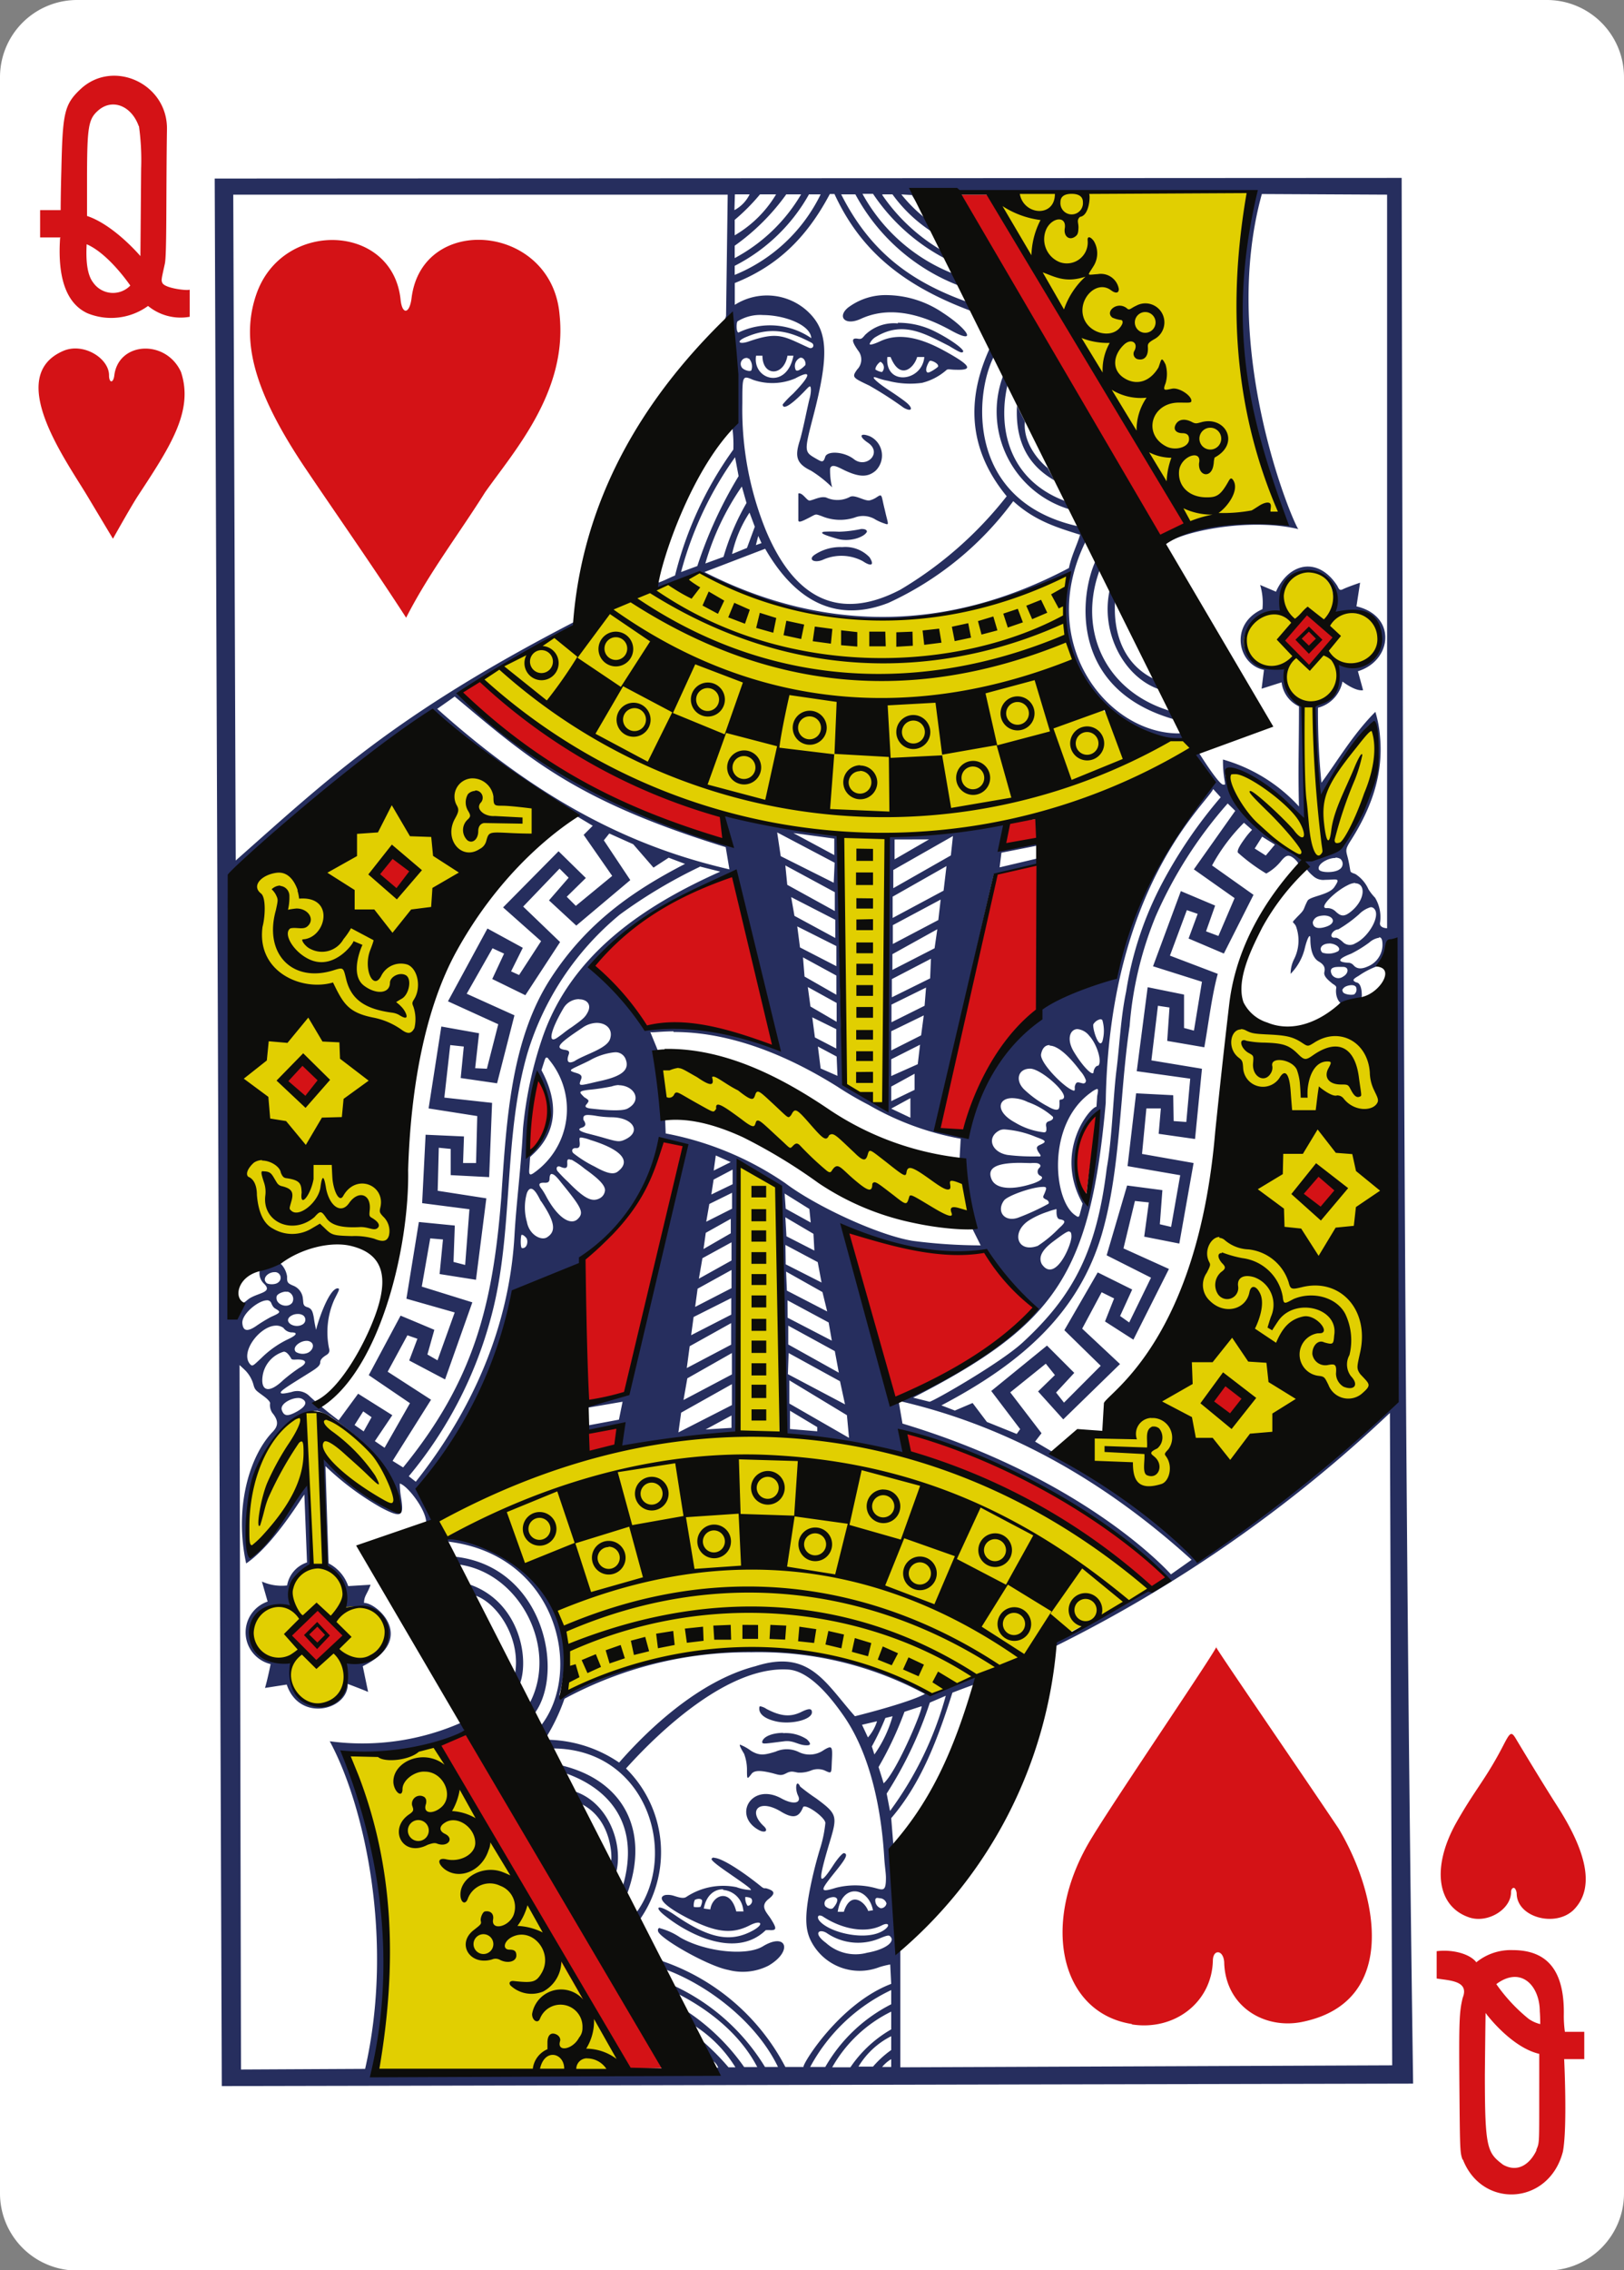 <svg xmlns="http://www.w3.org/2000/svg" viewBox="0 0 178.58 249.45"><rect x="0" y="0" width="178.58" height="249.45" fill="#808080" stroke="none"/><defs><style>.cls-1{fill:#fff;}.cls-2{fill:#262e5e;}.cls-3{fill:#e1cf01;}.cls-4{fill:#d41216;}.cls-5{fill:#0d0d0b;}</style></defs><title>QH</title><g id="Слой_2" data-name="Слой 2"><g id="H"><g id="QH"><path class="cls-1" d="M8.5,0H170.08a8.48,8.48,0,0,1,8.5,8.5V241a8.48,8.48,0,0,1-8.5,8.5H8.5A8.48,8.48,0,0,1,0,241V8.5A8.48,8.48,0,0,1,8.5,0Z"/><path class="cls-2" d="M154.16,19.55l-130.55.07.78,209.61,131-.27c-1-69.89-1.12-139.64-1.26-209.41Zm-15.4,1.77,13.77.07V102s-.86,0-.78-.59a4.14,4.14,0,0,0-.54-2.76,5.73,5.73,0,0,1-.73-.93,3.85,3.85,0,0,0-1.43-1.67c-.24-.1-.51-.16-.55-.32s-.11-.66-.21-1.12c-.25-1.16-.48-1.12.26-2.27,2.55-4,3.53-7.66,3.21-11.31a13.1,13.1,0,0,0-.52-2.81c-2.47,2.47-4.25,5.53-5.93,7.79a78.06,78.06,0,0,1-.38-8.24,3.67,3.67,0,0,0,2.69-2.88s1.41,1.11,2.27.95l-.57-2.08c3.78-1.16,4.3-6.09-.16-7.13l.4-2.6s-1.35.45-1.94.74c-.3.13-.37,0-.57-.4-2.09-3.23-5.32-2.55-6.74.65l-1.74-.74a6.88,6.88,0,0,1,.25,2.66c-3.65,1.62-2.75,6.08.17,6.67l-.26,2.07,2.2-.7a3.34,3.34,0,0,0,1.91,2.64c0,4.36-.11,7.08,0,11a18,18,0,0,0-8.36-5.16,12.89,12.89,0,0,0,.19,2.36c.07.47.06.4-.16.4-.51,0-2.77-3.65-2.77-3.65a.75.75,0,0,0-.49.23c-.27.26.34.76,1.21,2,1,1.5.91,1.44.12,2.12-4.53,3.84-11.08,18.47-10,19.89-2.87.18-14,5.65-16.06,16.93-.12.51-.36,1.17-.36,1.17l-3.23-.8c2-9.25,6.34-28,6.34-28a40.78,40.78,0,0,1,4.9-1.07l0-.73-4.25,1,.2-1.61,4-.79v-.38l-4.25.57.69-2.68s-9.54,1.4-13,1.3c0,0,0,6.13,0,13.55-.69,5.49-1,16.17-1,16.17l-3.83-2.22c-.42-7.83-.54-27.59-.54-27.59l-12.88-2,.43,3.11c-10.68-4.24-21.39-8.13-29.27-16.4,4.85-3.73,12.95-7.42,12.95-7.42l-.26-.59C43.33,78.58,35.93,85.71,25.92,94.56l-.27-73.17,54.37,0L79.84,34.7a1.35,1.35,0,0,1-.18.47c-.66,3.23,1.25,9,.86,11.77a13.67,13.67,0,0,1,.12,2.46,40.23,40.23,0,0,0-6.41,13.84c-.56.22-1.39.67-2,.83l-.16.71A42,42,0,0,1,77,62.94c16.09,7.84,27.91,5.92,40.57.09-2,7.08,2.36,16.09,9.58,18a7.35,7.35,0,0,0,3.05.19c.81-.23-1.82-6.24-3-6.47-3.49-1.51-4.93-5-4.55-9.12l-.58-1c-1.19,4.94,1.67,10,5.6,11.18l1,2.31c-7.12-2.14-10.15-8.8-7.78-15.39,0-4.11-2.62-5.93-3.84-7.7-6.19-2.36-7.34-8.09-6.26-12.73,2.88,1.23-1.94-4.06-1.94-4.06-2.12,4.59-3,10.4,1.85,16.29A42.24,42.24,0,0,1,99,64.8c-6.62,3.46-11.58,1.13-14.78-6.51a35.28,35.28,0,0,1-2.59-14c0-3,0-3.06,1.16-2.56a6.45,6.45,0,0,0,4.66-.15c1.84-1,1.75-.37-.25,1.69a10.36,10.36,0,0,0-1.13,1.17c0,.61.85.1,2.07-1.12.46-.44.78-.86.92-.86s.15.58,0,1.2c-.07.23-.29,1.23-.5,2.21s-.48,2.14-.62,2.57c-.54,1.7-.39,2.5,1.24,3.28a13.17,13.17,0,0,1,2.32,1.83,7.56,7.56,0,0,1-.22-2.05c.16-.6.87-.17,1.59.18,1.61.76,2.54.78,3.4.06a2.34,2.34,0,0,0-.62-3.8c-1.08-.42-1.27,0-.19.72,1.61,1.13-.21,2.87-1.57,1.79-1.08-.84-2.94-.94-3.15-.24s-.39.54-1.14.11c-1.15-.67-1.16-.79-.19-4.51,1.83-7,1.65-9.62-.77-11.75a6.6,6.6,0,0,0-7.84-.56v-2.4c4.51-1.8,7.8-4.78,10.45-9.78h.51c2.64,5.71,6.9,9.81,14.92,12.81,3.13,3.1-4-8.88-1.71-4a19.46,19.46,0,0,1-10.13-8.83H96a21.61,21.61,0,0,0,8.11,7.21.59.59,0,0,0,.78,0s-3.7-5.79-4.3-7.17l37-.26c-1.17,9-2.82,18.77,3.67,36.3-3-1.6-15.27,1.81-13.11,2.48,1.08-1.25,8.86-3.08,14.62-1.72-.47-.42-8.78-19.7-4-36.87Zm4,36.87s0,0,0,0ZM114.17,92.91l0,1.41.3-.07-.18-1.37ZM80.81,21.36h1.62a3.92,3.92,0,0,1-1.67,1.73Zm2.79,0h1.74a12.82,12.82,0,0,1-4.55,4.5l0-1.7a22.26,22.26,0,0,0,2.78-2.8Zm2.88,0h1.61a18.63,18.63,0,0,1-7.3,7V27a24.27,24.27,0,0,0,5.69-5.67Zm2.46,0h1.3a18.13,18.13,0,0,1-9.45,8.85v-1a19.5,19.5,0,0,0,8.15-7.82Zm3.56,0h1.56a21.81,21.81,0,0,0,11.5,10.07l.75,1.73c-6.45-2.32-10.72-5.7-13.81-11.8Zm4.53,0h1.11a16.21,16.21,0,0,0,4.27,4.07l1,2a20.37,20.37,0,0,1-6.39-6Zm2,0,1.24.07L102,24.18a16.68,16.68,0,0,1-2.89-2.82ZM97.63,32.43a6.87,6.87,0,0,0-4.4,1.39c-1.18,1-.31,2,1.4,1.23,2.92-1.36,6.28-.75,9.89,1.23,3,1.67,2-.06-.86-1.92a11.19,11.19,0,0,0-6-1.93ZM83.87,34.62c2.45,0,5.27,1.1,5.34,2.54a8,8,0,0,0-8-.62c-.23,0-.27-.91-.12-1.22a4.71,4.71,0,0,1,2.83-.7Zm14.87.92a4.56,4.56,0,0,0-3.63,1.28c-.34.42-.43.46-.79.4-.73-.12-.69.3.14,1.44a1.56,1.56,0,0,1-.2,1.94c-.62.86-.5.9,1.33,1.77a41.61,41.61,0,0,1,3.79,2.44c.91.51,1.08.06.25-.61-.29-.24-1.14-.84-1.91-1.34-1.29-.84-2.24-1.7-1.21-1.32a6.22,6.22,0,0,0,1.11.3,9.66,9.66,0,0,0,3.77.23,6.4,6.4,0,0,0,2.72-1.44c.22-.1.44,0,1,0,2,.07,1.59-.52-1.34-2.12s-5.18-1.87-7-1c-.79.36-1.24.46-1.12.22a1.68,1.68,0,0,1,.69-.73c3-1.79,5.4-.3,8,1,1.13.68,1.44.86,1.57.64s-1.26-1.3-3.19-2.26a8.91,8.91,0,0,0-4-.91Zm-9.59,2.08c.51.2.28.78-.18.6-2.77-1.24-3.33-1.85-6.63-.7-1.09.38-1.52,0-.18-.53,2.91-1.22,5-.4,7,.63Zm-1.9,1.47c-.75,3.81-4.54,2.63-4.11,0h.7c0,2.3,2.36,2.29,2.75,0Zm22.06,0,1,2.19A11.21,11.21,0,0,0,117.72,56s1.06,1.63.86,1.84c-12.38-2.74-11.43-14.54-9.27-18.71Zm-11.73.14.35,0c1.07,2.66,2.62,1.13,2.92,0l.79,0c-.24,2.75-4.41,3.22-4.06-.05ZM88,39.31c.5-.06.67.69.53.84s-.95.92-1.07.4A1,1,0,0,1,88,39.31Zm-5.78.08h.13a1.29,1.29,0,0,1,.27,1.31c-.18.19-.93-.07-1.07-.36a.66.66,0,0,1,.67-1Zm20.08.25c.25,0,.92.31.86.63,0,.08-1,.77-1.17.66-.4-.22.16-1.21.24-1.27l.07,0Zm-5.47.12h0a.71.71,0,0,1,.16,1.12,1.65,1.65,0,0,1-.73-.28c0-.4.46-.81.55-.84Zm15,4.83c-.16,3.16.67,6.23,4.12,8.2l-.74-1.36c-.89-.7-2.74-2.71-2.51-5.11Zm-31,5.65.39,2.08a47.22,47.22,0,0,0-4.54,9.88l-1.79.66a39,39,0,0,1,5.94-12.62Zm.75,3.24.51,1.79a26.64,26.64,0,0,0-2.53,5.92l-2,.73a28.84,28.84,0,0,1,4-8.44Zm6.29.74h-.08c0,.35,0,1.32,0,2.93,0,.31.32.18,1.16-.25s.66-.44,1.37-.2a5.22,5.22,0,0,0,3.64.18,2.57,2.57,0,0,1,2.34.23,5.87,5.87,0,0,0,1,.43c.54.2.33,0,0-1.5-.42-1.64-.24-1.83-.9-1.4a2.37,2.37,0,0,1-.79.35c-.57.07-1.53-.63-2.11-.41a2.93,2.93,0,0,1-2.65.09c-.64-.16-1.26.23-1.82.34-.31,0-.72-.81-1.17-.8Zm23.55.85c2.34,2.14,4.75,2.88,7.35,3.69-.31,1.07-.94,2.27-1.23,3.66-13.58,7.17-27.22,7-40.08.44l6.68-2.56c3.64,6.32,8.32,8,13.57,5.94a35.32,35.32,0,0,0,13.71-11.17Zm-29,1.26L83,57.88l-.86,2.33-1.64.67a13.56,13.56,0,0,1,1.92-4.55Zm12.27,1.8a13.71,13.71,0,0,1-2.42.3,14.48,14.48,0,0,0-1.65,0c-.61.12.11.39,1.47.78s3-.2,3.24-.79c0-.14-.13-.31-.64-.29Zm-11.31.76.36.79-.62.22Zm36.09.45,1,2.3c-1.75,3.8-2.92,14.21,8.8,17.45l.51,1.5c-8,.15-16-10-10.32-21.25Zm-26.84.78a5.07,5.07,0,0,0-3.12.89c-.69.55.16.9,1.07.46a5,5,0,0,1,4.29.19c.88.6,1.34.5.75-.42a3.67,3.67,0,0,0-3-1.12Zm51.17,2.6c3.07-.06,3.39,4.33,2.79,4.71a4.09,4.09,0,0,1,1.44-.2c2.25.06,3.41,1.3,3.54,3.11s-1.25,2.83-3.26,2.73c-.75,0-1.26-.11-1.23,0,.37,1.45-.08,3.64-2,4.19a1,1,0,0,0-.54.48c-.15,2.31.52,10.22.52,10.22s3.6-6.06,4.42-7c1.59-2.17,1.87-2,1.88,1.63-.26,5-1.07,6.14-4,10.34-1.26,1.81-4.25.86-4,2.08a4.16,4.16,0,0,0,1,1.22,1.65,1.65,0,0,0,1.36.45c1.27,0,1.76-.3,1,.81-.6.87-2.71,1-2.95,1.51-.55,1.06-.18.82-1.13,1.76-.72.79-.47.39-.14,1a4.56,4.56,0,0,1-.21,3.66,3.59,3.59,0,0,0-.37,1.59,6,6,0,0,0,1.53-2.69c.29-1.24.64-1.86.64-1.17,0,.88.14,2.06.93,2.51.62.36.71.72.61,1.16s.38.85.86,1.24c.11.11.49.25.45.5-.13.75.18,1.65.74,1.79.24.12,1.81,0,2.07-.89,0-.29,0-1.45-.62-1.51-.45-.21-.4-.33.27-.72a8.79,8.79,0,0,1,2.22-1.12,2.68,2.68,0,0,0,1.3-.81l.13,47.73-21,18.08a102.86,102.86,0,0,0-16.23-11.52l-2-1.18.71-.92L111.09,153l3.91-3.15,1,1.25-1.85,1.8,2.77,3.07,6.24-6.08L119,146l2.14-4,1.37.68-1,2.53,3.12,2,3.91-7.77-5-2.26,1.26-5.21,1.53.16-.51,3.76,3.86.76,1.57-8.85-5.67-1,.48-5,1.59,0-.24,2.79,4,.57.76-7.72-5.56-.92.72-6,1.27.19-.25,3.67,4.08.7c.45-2.5.81-5.62,1.48-8.07l-5.26-2,1.86-5,1.19.41-1,2.71,3.88,1.65,3.26-6.45-4.56-3.23a20.39,20.39,0,0,1,3.51-4.69l.89.78a7.76,7.76,0,0,0-.83,1c-.62.85-.81,1.28-.73,1.5a20.22,20.22,0,0,0,3.12,2.3,5.48,5.48,0,0,0,1.67-1.42c.52-.62.79-.68,1.32-.29a2.48,2.48,0,0,1,.37.36.82.82,0,0,1,.2.38.35.35,0,0,1,0,.2,1.78,1.78,0,0,1,.35-.24c.39-.21-.74-1.2-1.66-1.71-2.76-1.55-6-4.46-6.75-8.11-.27-1.64,4,.33,6.88,3.24.44.44,2.08,2,2.08,2-.24-4.22-.58-8.5-.4-12.76l-.64-.45a3.46,3.46,0,0,1-1.33-2.69c0-.71.56-1.08-.84-1-2.9,0-4.58-2.7-2.82-5,.63-.87,3.3-1.3,3.3-1.28a3.4,3.4,0,0,1,2.88-4.42Zm-1.05,32.46c-.06,0,0,0,0,0Zm3.84-27.75-.08,0,.08,0ZM50,76.54C58.14,83.36,63.31,88,79.8,93.09l.41,2.44c-9.49-2.19-19.83-6.62-32.13-17.64ZM47.6,78.12a84.42,84.42,0,0,0,15.71,11.5l1.87,1.12-1,1,3.14,4.51-4,3.29-1-1,2.1-2.06-3-2.94-6.1,6.17,4.18,3.71-2.42,3.72-.88-.4,1.29-2.59-3.89-2.12-4.34,8,5.53,2.52-1.25,4.89-1.29-.06.43-3.84-4.15-.74-1.4,9,5.35.84-.13,5.16-1.43,0,.1-2.92-4.22-.19-.38,7.52,5.2.67L51.15,139l-1.28-.33.14-4-3.95-.39-1.37,8.43L50,144.22l-1.89,5.26L47,148.84l.76-2.71c-1-.43-3.71-1.56-3.71-1.56l-3.5,6.54,4.53,3.08-2.79,4.9-1.07-.73,1.92-2.85-3.76-2.36-2.14,2.92a40.26,40.26,0,0,1-3.17-2.62,1.9,1.9,0,0,0-2-.49c-.68.16-1.32.28-1.18,0s1.36-1,3.32-2.23c.55-.35,1-.65,1-1s.3-.6.69-.84.34-.51.27-.79a8.81,8.81,0,0,1,.6-5.31c.5-1,.66-1.22.33-1.22-.95.12-2.12,3.58-2.34,4.56a12.25,12.25,0,0,1-.25-1.34c-.12-.64-.21-1-.72-1.15s-.41-.44-.48-.9a1.69,1.69,0,0,0-1.08-1.47c-.61-.26-.68-.36-.66-1a2.51,2.51,0,0,0-.86-1.55l-2.12.75a1.58,1.58,0,0,0,.4,1.55c1.07,1-.49,1-1.56,1.66-.29.19-.63.6-.87.46-.67-.22-.62,1.81-1.29,1.55l.17-48.55C31.05,90.38,47.6,78.12,47.6,78.12Zm85.81,8.59.82.9a51.67,51.67,0,0,0-6.4,9.37,38,38,0,0,0-4,12c-.6,2.86-.7,5.77-1.07,8.69-.38,3.15-.46,7.39-1.06,10.71-1.11,9.11-3.67,14-9.23,19.13-2.45,2.27-10,6.57-10.26,6.52l-1.8-.45c15.59-8,19.49-13.48,21.18-32.39.33-23.71,11.12-32.89,11.82-34.49ZM135,88.29l.83.81-4.55,6.43,4.48,3.16-1.78,4.16-1.36-.51,1-2.83-3.77-1.59-3.06,8.26,5.38,1.7-.88,5.37-1.09-.29v-3.67l-4-.81L125,117.71l5.88.82-.43,4.76-1.39-.1-.05-2.84-4.08-.21-.94,8,5.79,1-1,5.68-1.24-.29.28-3.75-3.88-.51-2.25,7.67,4.88,2.46-2.4,4.92-1-.71,1.33-2.91-3.79-1.88-3.67,6.35,4,3.91L117,154.13l-.87-1.11,2-2.16-3-3L109,152.85l3.18,4.19-.38.53-3.28-1.32-1.57-2.08L105,155l-1.48-.57c9.19-4.82,15.17-10.41,17.65-18.84,1.35-4.66,1.76-9.75,2.2-14.87.22-2.67.46-5.34.85-8a39.79,39.79,0,0,1,2.85-12A47.47,47.47,0,0,1,135,88.29ZM85.46,91.47l6.32,3.33L91.68,97l-5.83-2.92Zm1.78.07,4.5.61,0,1.81ZM67,91.59l2.63,1.18,2.23,2.57,1.67-1.09,1.8.68c-5.71,2.94-10.79,6.46-14.74,12.53-4.41,6.76-4.9,15.62-5.47,24.17-.93,11.78-3,20.07-10.79,29.62l-1.16-.72,4.23-6.72-4.77-3.08,2.17-4,1.1.38L45,149.5l3.94,2.08,3-8.47-5.56-1.73.93-5.3,1.4.12-.37,3.8,4,.63,1.14-8.95-5.35-.83.12-4.73,1.31.13v2.88l4.23.22.32-8.16-5.25-.58.65-5.77L51,115l-.34,3.46,4,.58,1.91-7.47-5.25-2.37,2.84-5,1.27.59-1.3,2.79,3.64,1.78,3.82-5.84-4.06-3.9,4-4.17,1,1-2.16,2.49,3,2.77,5.94-5-2.91-4.37Zm37.79.28L104.56,94l-6.33,3.6v-2Zm34,.07,1.4.87-1,1.2-1.22-.77Zm-36.63.3-3.79,2.19V92.25Zm44.7,2a1.1,1.1,0,0,1,.53.14.71.71,0,0,1-.11,1.16c-.56.4-2.09.37-2.25,0-.22-.58,1-1.28,1.83-1.26Zm-60.5.86,5.44,2.94,0,2.07-5.23-2.88Zm17.72.07-.32,2.7-5.6,3,0-2.34Zm-27.11.05,2.23.56c-8.26,3.69-16.42,9-19.59,18.36a43.09,43.09,0,0,0-2.1,9.87c-.2,4.19-.75,8.31-.94,11.81-.41,7.12-2.75,16.76-10.85,27l-.77-.6A45.62,45.62,0,0,0,54,144.73c2.53-9.33,1.28-19.62,4-29a31.65,31.65,0,0,1,10.17-15.24,55.35,55.35,0,0,1,8.74-5.22Zm3.75.78h0c2,6.75,4.49,19,4.49,19C79.86,112.54,71,113,71,113s-5-6.4-5.93-6.93c4-5.36,14.78-10,15.54-10Zm68.28,1.06c1.22,0,1.13,1.82-.41,3.08-.79.65-1.15.56-1.74,0a1.3,1.3,0,0,0-1-.35c-.87,0,.85-1.79,2.37-2.53a2,2,0,0,1,.81-.24Zm-62,1.52,4.85,2.49,0,2-4.49-2.43Zm16.44.27-.26,2.25-5,2.63,0-2.07Zm47.27.84a.48.48,0,0,1,.42.19c.69.76-.62,3.09-2.1,3.78a1.09,1.09,0,0,1-1.4-.18c-.23-.2-.57-.46-.77-.44-.85.09-.38-.87.31-.92a14.12,14.12,0,0,0,2.27-1.65,3,3,0,0,1,1.27-.78Zm-5.13.91c1.07,0,1.46.86.19,1.25-.9.28-1.41.08-1.41-.52.19-.63.74-.7,1.22-.73Zm-57.91,1.2,4.3,2.16,0,2.21-4-2.06Zm15.4.31-.3,2.09-4.64,2.38v-1.73Zm48.57.88c.3,0,.39.34.38.92a2.58,2.58,0,0,1-1.59,2.28c-.7.32-1.2.29-1.55-.08a.88.88,0,0,0-.49-.31c-1.49-.06-1.25-.45.18-1a13.61,13.61,0,0,0,2-1.23,2.1,2.1,0,0,1,1.11-.53Zm-5.49.68c.73,0,1.38.52,1,.85a2.2,2.2,0,0,1-1.74.16c-.44-.45-.05-1,.76-1ZM88.3,105.2l3.67,2,0,2.11-3.5-2Zm14.07.15-.09,2.16-4.21,2.08,0-2Zm45.31.9c.71,0,.62.74,0,1.07a.86.86,0,0,1-1.21-.2c-.51-1,.65-.86,1.17-.87Zm1.43,2.21a.68.68,0,0,1-.19.8c-.31.13-1.12,0-1.24-.24s-.08-.3.12-.5,1.07-.45,1.31-.06Zm-60.28,0L92,110.21v2.07l-2.88-1.68Zm13,.06-.16,2-3.64,1.81,0-1.94ZM63.7,109.81c.78,0,1.39.53.93,1.42-.29.55-.51.75-1.76,1.64a11.46,11.46,0,0,0-1,.73s-.36.27-.58.42c-1.12.77-.73-.85.67-3.23a2,2,0,0,1,1.72-1Zm37.88,1.77-.29,2.19L98,115.43v-2.11Zm-12.26.21,2.64,1.3,0,2.13L89.61,114ZM121,112a.27.27,0,0,1,.22.1,4.2,4.2,0,0,1,0,2.34c-.37.88-1.08-1.32-1-1.87A1.18,1.18,0,0,1,121,112Zm-55.39.4c1.06,0,1.83.71,1.47,1.78s-2.82,1.7-3.9,2.42c-.72.35-.89,0-.67-.64.1-.29.18-.51-.36-.59-1.31-.19-.51-.83,1.9-2.44a2.86,2.86,0,0,1,1.56-.53Zm52.85.68a1.89,1.89,0,0,1,1.32.74c.83.9,1.43,2.79,1,3.28-.34,0-.51.47-.53.68,0,.59-1.14-.5-2.17-2.21-.83-1.38-.42-2.48.41-2.49Zm-44.39.32c3.25,0,9.45.65,18,6a36.57,36.57,0,0,0,3.43,2,31.37,31.37,0,0,0,10.14,3.73l-.12,2.17c0,.69,1.09,4.66.57,6.9-.77,0,.75.65.75.65l1,2a58.57,58.57,0,0,1-7.49-.5c-3.78-.62-10.67-3.82-14-6.34a34.66,34.66,0,0,0-13.15-5.46l-.07-1.86a67.77,67.77,0,0,0-.8-7.28l-.82-2c.2.08,1.06-.07,2.54-.08Zm27.1,1.4-.25,2.14L98,118.24V116.4Zm14.25.1c.8,0,2,.94,3.39,2.81a2.9,2.9,0,0,1,.6,1c0,.23-.1.36-.33.34-.54-.11-.74-.3-.9.37,0,.17.06.48-.13.42-1-.28-3.74-3.08-3.57-4,.13-.67.46-1,.94-1ZM89.94,115,92,116.1l.09,2.12-1.85-.81Zm-22.4.64a1.17,1.17,0,0,1,1.25.73c.48,1.2-.38,1.92-3,2.46-2.24.53-2.19.56-1.88-.27.21-.55-.49-.61-.87-.76-.65-.24-.12-.32,1.76-1.25a7,7,0,0,1,2.7-.91Zm-7.45.57c.07,0,.14,0,.25.19a8.54,8.54,0,0,1-1.7,12.53c-.47.31-.48,0-.43-.59l.08-1.17c0-.24,4.73-3.13,1.25-9.57l.29-.91c.09-.28.15-.47.26-.48Zm53.19,1.22c1.28,0,4.89,3.28,3.35,3.4-.18,0-.11.25-.12.4a2.17,2.17,0,0,1-.05.53c-.11.29-.53.23-1.18-.15a11.69,11.69,0,0,1-2.58-1.82c-1.11-1-.8-2.36.58-2.36Zm-12.71.56,0,1.77L98,121l0-1.6ZM68,119.25c1.73,0,2.7,1.67,1,2.57-.69.36-3,.11-4,0s-.49-.46-.42-.57c.16-.27.29-.31-.33-.68-.5-.52-.78-.65.45-.81a24,24,0,0,0,2.57-.38,2.82,2.82,0,0,1,.78-.15Zm52.65.42c.12,0,.11.21,0,.76l-.08,1.18c-.79.12-4.7,5-1.52,10.65l-.27,1c-.12.5-.16.57-.57.26-2.38-1.64-3.16-10,1.78-13.49a2.34,2.34,0,0,1,.61-.36Zm-9.3,1a4,4,0,0,1,1.67.43,8.42,8.42,0,0,1,2.74,1.6c.14.22-.09.41-.39.5s-.41.26-.31.69c0,.25.06.53-.25.54a7.85,7.85,0,0,1-3.19-1.08c-2.21-1.19-1.91-2.71-.27-2.68Zm-11.24,0v2.15l-2.11-1Zm-35.39,1.85a7,7,0,0,1,.91.11,12,12,0,0,0,1.59.14c2.41,0,3.41,1.63,1.42,2.49-.54.23-.77.2-2.25-.23-.71-.21-1.58-.42-1.94-.52-.71-.21-1-.43-.49-.59s.48-.46.2-.86c-.06-.41.07-.55.56-.54Zm55.91,0c-.34,3.32-.62,5.91-1.12,9.16-.36-.14-3-6.27,1.12-9.16Zm-10.12,1.59a10.89,10.89,0,0,1,3.39.82c1.12.41,1.26.52.49.86-.47.2-.41.38-.27.68s.61.69,0,.6a22.33,22.33,0,0,1-3.34-.16c-1.82-.32-2.31-2-.82-2.72a1.27,1.27,0,0,1,.58-.08ZM63.93,125a4.6,4.6,0,0,1,1,.27c3.26,1,4.58,2.27,3,3.47-.47.36-1.19.21-2.54-.55a12.79,12.79,0,0,1-2.34-1.47c-.26-.27-.12-.59.28-.56s.46-.24.41-.69,0-.47.17-.47Zm8.78.3,2.5.56L69,153.09c0,.32-2,.21-4.76,1.35a.4.4,0,0,0-.1.33l4.32-.74L68.06,156l-3.91.73-.09.58,4.48-.81s-.15,1.87-.31,2.59c0,0,8.32-1.21,11.46-1.52A10.75,10.75,0,0,1,81,157.5s.1-21.52.09-23.86c0-2.53,0-5.57,0-5.57l4.32,2.44.71,27.12,13.51,2.19c-1-5.07,28.66,13.77,28.66,13.77l-5,2.62c-.73.56-7.16,4.09-7.16,4.09l-.59.85a151.09,151.09,0,0,0,37.3-25.89l.25,71.69L99,227.17v-6.71l0-6c-.22-3.85.45-8.08-.73-11.31L98,199.79c3.34-3.89,5.14-8.78,6.73-13.79,0,0,1.61-.62,2.39-.89l.27-1c-1.55.79-5.11,2.12-5.11,2.12.38-.3-7.58-3.66-12.5-4.44a49.15,49.15,0,0,0-27.73,4.35c-.42.3-.6.29-.5-.09a13.68,13.68,0,0,0-9.7-16.86,11.5,11.5,0,0,0-2.88-.46l.13.65c12.21,1.37,15.07,14.27,10.37,20.26-1.23,2-1.42,2.56,1.17,2.49,10.45-.08,14.08,11.59,9.32,18.06a7.45,7.45,0,0,1,.39.75,12.91,12.91,0,0,0-1.51-16.61c3.89-4.33,11.37-11.28,17.83-10.87,2.35.15,4.67,3,6.22,5.26,3.26,4.82,4.11,11.53,4.34,15.36.06,1,.19,1.74.19,2.26,0,1.54-.29,1.36-1.28,1.1a8.58,8.58,0,0,0-4.21,0c-2,.62-1.7.26.11-2,1.06-1.32,1.2-1.72.76-1.81-.13,0-.58.43-1.17,1.33-1.78,2.74-1.64,1.62-.36-2.65.84-2.78.76-3-1.52-4.69a21.71,21.71,0,0,1-1.76-1.3c-.43-.91-.61.23-.23,1s-.42,1.07-1.82.31c-3.29-1.82-5.43,1.87-2.49,3.47.69.37,1.08.07.54-.43-1.8-1.67-.55-3.08,1.89-1.6,1.42.86,2,.58,2.43-.49.26-.43,2.46,1.14,2.45,1.75a14,14,0,0,1-.5,2.54,46.12,46.12,0,0,0-1.2,4.74c-.55,2.85-.53,4.31.06,5.56a6,6,0,0,0,7.55,3,8.89,8.89,0,0,1,1.22-.3L98,218c-5.7,2.16-9.83,8.9-9.64,9.13h-2a24.06,24.06,0,0,0-13.49-11.62s-.73-1.21-.08,1a3.91,3.91,0,0,0,1.73,2.57c2.87,1.46,6.66,4.05,8.75,8.06l-1.44,0a23.63,23.63,0,0,0-6.19-6.06C75.07,221,76,226,78,227.48l-37.18.65c2.54-9.93,3-20.95-2.92-35.38a28.31,28.31,0,0,0,13.3-2.51l-.36-1a27,27,0,0,1-14.58,2.1c3.8,7,7.13,21.79,3.89,36l-13.65.07L26.34,150s.54.49.7.66a3.59,3.59,0,0,1,.84,1.53c.16.6.33.64,1.17,1.27.41.31.65.58.65.73a1.54,1.54,0,0,0,.24,1.06c.75.9.62,1.48.06,2.07-2.62,2.72-4.25,8.44-2.93,14.48,3.1-2.1,6.3-7.56,6.4-7.56l.29,7.45a3.24,3.24,0,0,0-2.19,2.53,5.32,5.32,0,0,1-2.77-.43l.63,2.2a3.58,3.58,0,0,0,.33,6.87s-.34,1.7-.62,2.62l2.39-.37c1.39,4.16,6.74,2.83,6.71-.07,0,0,1.63.61,2.24.88l-.59-2.83c6.07-3,1.53-7,.14-6.95,0-.79.38-1,.72-2l-2.46.15a4.4,4.4,0,0,0-2.16-2.5l-.34-10.68a30.38,30.38,0,0,0,6.14,4.57c2.27,1.19,2.5.93,2.17-1.13a9.55,9.55,0,0,1-.14-1.53c.85.2,3,3,2.9,4.37.78,1,1.49-1.73-.53-4.08A43.77,43.77,0,0,0,56.7,142l7.16-2.85.08-.93c4.89-3.27,7.43-7.81,8.77-13Zm6,1.67,1.64.73-1.87.93Zm-15.89.45a9.46,9.46,0,0,1,1.46,1c1.4,1,2.22,1.73,2.25,2.35a1.09,1.09,0,0,1-.57.9c-.85.45-1.66.08-3.49-1.79a15.73,15.73,0,0,1-1.17-1.2c-.2-.32-.05-.61.3-.48,1.48.67.2-1.2,1.22-.73Zm50.5.39a4.25,4.25,0,0,1,.69,0c.4.08.51.31.27.53s-.27.68.11.86.15.4-.16.58a4.35,4.35,0,0,1-.86.34c-2.25.7-3.91.49-4.34-.55-.5-1.21.45-1.79,3.2-1.79Zm-32.76.71,0,1.61-2.34,1.13.25-1.64Zm-19.85.5c.21,0,.54.33,1,.93,2.25,2.76,2.55,3.29,1.82,4s-2.1,0-3.42-2.39a8,8,0,0,0-.53-.89c-.48-.57-.27-.74.35-.7.33,0,.49-.09.5-.44s.09-.53.25-.53Zm54,1.4c.41,0,.38.14.19.62s-.37.55.23.82c.1.05.32.32.12.44a25.49,25.49,0,0,1-3.33,1.52c-1.48.49-2.38-.71-1.52-1.9.36-.5,2.86-1.41,4.11-1.49ZM59.5,132c1.5,2.23,1.69,3.27.7,3.93-.63.47-2-.21-2.26-1.66a5.77,5.77,0,0,1,0-3.17c.55-1.38,1.39.67,1.54.9Zm21-.93v1.75l-2.84,1.43L78,132.3Zm5.78.08L89,132.85l.15,1.49-2.75-1.52Zm29.79,1.71c.07,0,.11,0,.11.12s-.06.93.34,1c.78.13.61.38-.08,1a13.31,13.31,0,0,1-2.32,1.92c-2.32.85-3-1.59-.85-2.87a9.11,9.11,0,0,1,1.95-.88,6.19,6.19,0,0,1,.85-.26Zm-29.71.9,3.09,1.82.1,1.84-3.07-1.57Zm-6,.17v1.59l-3,1.73.25-1.78Zm12.5,1.3c.86.4,11.83,3.45,15.47,2.41,0,0,3.11,4.48,5.41,6.09-3.56,5.23-15.63,10.36-15.63,10.36Zm24.71.11c.2,0,.25.2.25.57-.05,1.08-1.84,5.08-3.26,3-.39-.76,0-1.55,1.26-2.49,1-.75,1.49-1.1,1.75-1.11ZM57.85,136c.27.3.15,1.21-.44,1.15-.17,0-.19-.94-.08-1.44.17-.09.42.19.52.29Zm22.59.51v2l-3.59,2,.39-2.25Zm5.93.29,3.55,1.89.42,2.24-3.94-2Zm-5.93,2.75v2l-4,2.06.27-2Zm6,.18,4,2.25.52,2.13-4.43-2.29Zm-56.25.06a.62.62,0,0,1,.4,1.13c-.33.3-1.25.23-1.33,0-.42-.41.15-1.12.93-1.13Zm1.22,2.16a1.1,1.1,0,0,1,.26,0,.83.83,0,0,1,.47,1.19c-.52.71-1.92.21-1.72-.69.06-.24.57-.49,1-.52Zm49,.69v1.82L76,146.72l.27-2Zm6.19.25,4.52,2.43.35,2-4.86-2.52Zm-57.3,0a.49.49,0,0,1,.49.22c.08.14.18.52.49.69.59.35.65.42-.46.9a17.08,17.08,0,0,0-1.71,1.05c-1,.66-1.39.44-1.46-.34-.09-1,1.71-2.47,2.65-2.52Zm3.39,1.5a1.08,1.08,0,0,1,.61.13.59.59,0,0,1,0,1c-.83.53-2.12-.2-1.43-.83a1.36,1.36,0,0,1,.79-.3Zm47.71,1,0,2.37-4.88,2.57.32-2.4Zm-50.13.28a1.33,1.33,0,0,1,.9.25,1.19,1.19,0,0,0,.84.49c.83,0,.57.33-.31.74a10.75,10.75,0,0,0-2.94,2.06c-.9.84-1,1-1.27.68-1.11-1.29,1.05-4.13,2.78-4.22Zm56.41,0,5.12,2.8.44,2.37-5.56-3.1Zm-53,1.67a.82.82,0,0,1,.55.17c.36.3.15.87-.35,1.13a1.46,1.46,0,0,1-1.34-.08c-.48-.48.4-1.2,1.14-1.22Zm-2.47,1.19c.31,0,.59.37.84.8.09.11.44.06.69.06,1,0,1.09.41.16.93a18.37,18.37,0,0,0-1.76,1.34c-1.6,1.53-2.47,1.17-2.27-.4a3.27,3.27,0,0,1,2.34-2.73Zm55.51.15,5.65,3.1.55,2.54L86.64,151Zm-6.24,0,0,2.35-5.32,2.81.42-2.38Zm6.32,3,6.33,3.83.23,2.49-6.56-3.77Zm-6.32.42v2.3l-5.88,3,.3-2.17Zm-47.73,1.52a.91.91,0,0,1,.41.07c.69.32.51.86-.53,1.43s-1.41.48-1.64-.17.95-1.31,1.76-1.33Zm66.06.31c11,2.52,21.77,8,32.22,17.47L128.76,173s-9.16-10.44-29.52-16.57Zm-11.94,1.09,3,1.8v.46l-3-.25Zm-52,0a6.13,6.13,0,0,1,1.53.67c4.38,3.16,6.13,5.07,7.22,8.53.65,2.08.64,2-1.5.87A21,21,0,0,1,35.49,160a97.36,97.36,0,0,0,.33,12.11c2.74,1.35,1.86,4.86,1.85,4.84,7-1.92,5.49,7.36.25,5.36,1.25,7-6.73,6.4-5.91.43-6.35-.25-5.23-7.17,0-6.21A3.51,3.51,0,0,1,34.2,172l-.29-9.13s-5.18,7.43-6,7.32c-.5-.07-1.27-.93,0-7.44.67-3.39,4.27-7.52,6.28-7.65a6.39,6.39,0,0,1,.64-.06Zm5.07.07.92.64-.87,1.56-1-.7Zm40.5.45,0,1.36-2.85.18ZM49.11,171c-.43,0,.72.28,1.45.93,6.71,1,10.81,9.25,7.7,15.19-.37.27.21,1.56.59,1.07,3.27-4.63.83-16-8.71-17.12-.57-.05-.89-.07-1-.07Zm2.53,3.12c-.54,1.48-.68,1.83.7,1.23,2.45.9,5.08,4.88,4.24,8.87-.27.46.2-.31.52,1,1.21-2.93,0-9.23-5.46-11.11Zm31,7.44a38.57,38.57,0,0,1,19.07,4.58c-1.83,1-7.7,2.45-7.7,2.45-3.29-3.7-5-7.4-10.93-5.5-6.24,1.61-11.86,7-15,10.59a14.38,14.38,0,0,0-7.7-2.5c-.17,0-.41.71-.21-.45a21.25,21.25,0,0,0,1.9-4.06,42.63,42.63,0,0,1,20.59-5.11ZM104,186.34A38.28,38.28,0,0,1,97.87,199l-.37-1.91a43.79,43.79,0,0,0,4.75-10Zm-2.66,1.15c.18.28-2.73,7.21-4.17,8.47l-.56-1.79a38.48,38.48,0,0,0,2.85-6.07Zm-17.73,0c-.09,0-.12.09-.12.26,0,.64.66,1.14,1.87,1.41,1.63.37,3.92-.19,3.92-1,0-.44-.32-.47-1.25,0-1.17.54-2.21.43-3.74-.37a1.8,1.8,0,0,0-.68-.29Zm14.54,1.1a13.6,13.6,0,0,1-2,4.2l-.28-.88a30.08,30.08,0,0,0,1.49-3.13Zm-1.71.55a4.88,4.88,0,0,1-1,1.78l-.65-1.39Zm-10.33,1.28c-1.11,0-2.2.38-2.3,1,0,.28.38.17,2.44-.08,1.09-.13,1.6.51,2.6.44.5-.06,0-.53-.13-.66a4.24,4.24,0,0,0-2.61-.67Zm-4.72,1.29c-.11,0,0,.3.43,1a5,5,0,0,1,.32,1.67c0,1.23,0,1.19.55.48.38-.37,1.13-.29,2.3,0,.75.21.93.28,1.46,0s.75-.18,1.27-.08a3.33,3.33,0,0,0,1.52-.25,2,2,0,0,1,1.4,0c.9.42.76.38.84-1.14s0-1.61-.87-1.1a2.71,2.71,0,0,1-2.72.26,3,3,0,0,0-2.6-.07c-1.21.37-1.76.49-2.72-.1a4.91,4.91,0,0,0-1.18-.66ZM61.73,194l.54.88c4.86,1.74,8.16,5.71,6.21,12.41L69,208c2.43-6.75-.35-12.33-7.22-14Zm1.5,2.86.67,1.36c3.66,1.77,3.44,6.64,3.23,6.44l.58,1.27c.91-3.15-.75-7.81-4.48-9.07Zm15.29,7.26c-.14,0-.24.05-.27.15s.18.39,1.86,1.54c1.43,1,2.54,1.73,2.46,1.88a5.06,5.06,0,0,1-1.59-.32,7.37,7.37,0,0,0-5.52,1.08c-.35.23-.93,0-1.44-.15a2.12,2.12,0,0,0-.87-.06c-1,.28,0,1.27,2.53,2.57,3.13,1.59,4.83,1.73,6.74.77,1.26-.66,1.72-.17.33.58-2.41,1.3-4.73.9-8.55-1.73-1.77-1.22-2.48-1-1,.14,2.66,2.1,7.8,4.64,11,1.53a2.38,2.38,0,0,1,.54,0c.66,0,.69-.2,0-1.28-.41-.65-1.24-1.34-.23-2.14.77-.61.71-.89-.22-1.17-.24-.07-.21.09-.59-.21-2.23-1.8-4.41-3.16-5.19-3.15Zm1,3.56a2.41,2.41,0,0,1,2.18,2l.06.36-.8,0c-.66-2.65-2.65-1.77-2.85-.22l-.72-.1c.27-1.47,1.19-2.14,2.13-2.11ZM96,209.91l-.53.08c-.35-1-1.93-2.28-2.68.09l-.67,0c.47-3.22,3.39-2.72,3.88-.15ZM92,208.58c.22.31-.16.83-.38,1.07s-.69,0-.88-.2a.58.58,0,0,1,.24-.8c.3-.16.8-.29,1-.07Zm-9.35.09c.23.5-.39.87-.47.71a1.46,1.46,0,0,1-.22-.93c.2,0,.61.06.69.22Zm14.06-.08a.78.78,0,0,1,.77.57.63.63,0,0,1-.62.53.9.9,0,0,1-.6-1c.11-.2.25-.13.45-.11Zm-19.54.16c.12.18-.1.72-.15.79a2,2,0,0,1-.73,0,1.52,1.52,0,0,1,.11-.76c.2-.13.63-.19.77,0Zm13,1.74a.66.66,0,0,1,.35.13c2,1.31,4.59,1.89,6.45.95.41-.21.69-.19.69,0s-.47.67-1.32.92c-1.92.58-5.08-.18-6.17-1.35-.32-.34-.28-.67,0-.66Zm-17.59,1.37c-.19,0-.26.11-.22.34.13.78,5.5,3.86,7.74,4.27a6.24,6.24,0,0,0,4.4-.47c2.73-1.59,2-3.73-.64-2.11-1.81,1.08-6.36.58-9.08-1a7.27,7.27,0,0,0-2.2-1ZM96.73,213c.68-.28,1-.38,1.12-.25.69.57-.44,1.47-2.5,1.83a4.86,4.86,0,0,1-4.52-1.08c-1.46-1.07-.77-1.59.06-1.1a6.1,6.1,0,0,0,5.84.6ZM73,216.35c4.76,1.7,10.15,5.8,12.55,10.78H84.12a23.07,23.07,0,0,0-10.17-9,3.56,3.56,0,0,1-.92-1.78ZM98,218.68v1.56a17.48,17.48,0,0,0-7.25,6.89l-1.66,0A19.65,19.65,0,0,1,98,218.68Zm0,2.37V223a13.57,13.57,0,0,0-4.49,4.17h-2A15.06,15.06,0,0,1,98,221.05Zm-21.74,1.47a14.43,14.43,0,0,1,4.61,4.65l-.76,0a26.48,26.48,0,0,0-3-3,4.41,4.41,0,0,1-.85-1.69ZM98,223.75s0,0,0,0v1.52a11.09,11.09,0,0,0-2,1.82h-1.6A8.82,8.82,0,0,1,98,223.75Zm0,2.52v.86H97a3.9,3.9,0,0,1,1-.86Zm-19.55.22a1.73,1.73,0,0,1,.53.72l-.27,0Z"/><path class="cls-3" d="M37.84,192.87c3.3.09,10.27-1.14,10.16-1s21.62,35.92,20.74,35.56c-.28.45-27.69.43-27.69.43-.6,0,5.81-13.3-3.21-35Zm9.81-25.3c10.53-8.73,21.56-8.8,33.41-10l.28-29.66,4.28,2.57.09,27.18a68.42,68.42,0,0,1,40.73,16.92c.15.22-16.77,9.26-24.18,11.66-5.75-4.22-20.93-6.89-31-3.64-2.77.89-6.16,2.32-9.46,3.37,2.39-14.32-8.8-16.43-12.72-17.09-.5-.08-1.09-1.15-1.44-1.31Zm-13.52,4.62a69.63,69.63,0,0,0-.25-9.22c-.06-.71-6.16,9.28-6.5,6.86-.85-6.07,2.16-13.78,6.9-14.73.47-.64,9.85,5.17,9.42,10.18-.14,1.63-8.37-5.52-8.4-5.09-.2.84.24,12,.5,12,2.36,1.33,1.85,3,2.11,4.46,1.61-.43,4.28.11,4.62,2.07-.12,4.06-4.61,3.82-4.61,3.82.61,2-.21,5-3.08,4.85-2,.1-3.57-3-2.76-4.72-.26.43-5.16-.67-4.42-3.57.39-1.51,1.14-3.19,4.35-2.47-.23-1.83.22-3.74,2.12-4.45Zm8.92-35.29c-.45-.18-16.6-1-16.6-1l.85-39.33c8.24-18.92,39.27-10.07,34.34-6C46.81,100.23,44.55,118,43.05,136.9Zm29.79-16.15-.49-4.37c-1.27-2.71,33,13.12,33.4,13.46l1,4.66c.2,2-21.81-8.3-33.91-13.75ZM135.21,113c-.51,17.64-3.23,29.59-13.48,44-.29.47-3.19,1.68-3.41,2.08,1.46,2.32,9.83,5.72,13.7,7.55l20.1-12c.23,0-.69-41.94-.69-41.94Zm7.61-19.17c-2.7-.41-9-6.92-7.69-8.9,0-1.47,7.82,4.19,8.63,5.71-.4-.45-.45-13.83-.58-13.29-.29.15-2.38-1.34-1.83-4.12-3.62.5-4.68-1.78-4.57-2.87.23-2.27,2.61-2.94,4.14-3.25-.5-3.12,1.53-4.14,2.38-4.27,1.42-.23,3.86.53,3.27,4.53,1.71-.26,4.82-.27,5,2.82.15,2.72-1.74,3.47-4.46,2.75.47,3.14-.82,4-2.64,4.63.12,1.32.61,10.09.61,10.09s5.45-8.35,5.84-7.63C152,82.6,150,96,142.82,93.87ZM117.57,63.09c-2.67,7.72,4.74,19.9,10.64,18.12,1.28-.2,3.73.49,2.88,1.18-10,8.13-33.46,9.82-33.47,9.47.24,10-.22,20-.46,29.94l-4.27-2.57c-.14-9.1-.37-18.33-.58-27.43-15-2-28.51-6.8-39.17-17.1,7.08-5.24,15.54-8.52,23.66-11.83,10.24,5.31,24.48,8.38,40.77.22Zm-7.41-40.25c-.47-.21,1.62-1.76,1.62-1.76s17.44.23,26.09.11C134.72,34.13,137,45.72,141,56.84c0,0-9.64.89-9.87,1.12s-20.77-34.81-21-35.12Z"/><path class="cls-4" d="M160.83,237.32c-.28-.79-.29-.89-.35-8.13s0-8.13.36-9.65c.76-1.89-1.45-1.9-2.86-2.13v-3c1.65-.22,3.63.25,4.36,1.22a6,6,0,0,1,4-1.34c4,0,5.72,2.48,5.62,7.21a12.89,12.89,0,0,0,.12,1.77h2.13v3H172s.37,7.51-.14,10.17c-1.54,5.91-8.89,6.3-11,.85Zm8.1-1.06c.38-.9.32-.53.33-7.42v-3.15c-3.14-.73-5.93-4.51-5.91-4.51s0-.36-.07,6.79c0,8.12.25,8.58,2,9.9,1.67.94,3-.13,3.69-1.61ZM164.52,218a18.67,18.67,0,0,0,3.57,3.84,3.78,3.78,0,0,0,1.28.58s0-.91-.05-1.38c0-2.83-2.06-5.06-4.8-3Zm-96,9.32L47.94,191.73l3.44-1.34,22.1,36.86Zm55.93-4.91c-7.92-1.25-10.15-11.2-4.33-20.57,2.75-4.54,14.28-21.43,13.6-20.87-.36-.32,8.86,13.08,13.47,19.95,4.36,7.25,6.69,19.09-4,21.26-4.11.84-8.38-1.64-8.57-6.43,0-.68-.3-1.22-.69-1.22s-.56.47-.56.93c-.12,4.58-4.22,7.71-8.88,7Zm37.12-11.71c-3.53-1.18-4.16-5.41-1.53-10.24,2.15-3.84,3.28-4.83,5.26-8.65.81-1.57.9-1.61,1.52-.53,1.47,2.44,3.08,5.09,4.4,7.15,3.46,5.39,4.06,9.14,1.85,11.41-2,2-6.27.86-6.29-1.77a1.06,1.06,0,0,0-.14-.47c-.16-.31-.48-.1-.48.31,0,1.91-2.57,3.46-4.59,2.79ZM31.68,179.62l3.3-3.06,3,3.42-3.09,2.67Zm67.76-19.81L99,157.26a65.34,65.34,0,0,1,29.24,16l-1.7,1.25c.53-.15-17.26-13.49-27.12-14.72ZM64.15,157.3l3.85-.56-.11,2.14-3.66.84Zm71.12-1.48-2.1-1.9,1.36-1.79,2.25,1.43ZM63.91,138.36c5.22-2.46,9.29-12.43,8.78-13.09l2.84.68L69,153.23l-4.94.89c0-5.22-.11-10.54-.11-15.76ZM98.24,153.8C96.47,148.05,93,135.06,93,135.06c.12.43,11.31,3.61,15.3,2.45a47.4,47.4,0,0,0,5.55,6.26,48.16,48.16,0,0,1-15.6,10Zm46.89-20.91-1.85-1.64,1.4-2.51,2.6,2Zm-25.75-1.14c-1.6-2.89-1.72-6.15,1.26-9.36Zm-61.21-5.59a59.12,59.12,0,0,1,.87-7.44c.33-.53,1,1.39,1.28,2.85.39,1.84-1.68,5.68-2.15,4.59Zm45-2.12S107.52,104,109.4,96.1l5.28-1.33L114,111.25c-4.34,3.88-8,13.13-8,13.13ZM33,120.54c-.74-.61-2.21-1.72-1.56-2.25.35-.3,1.7-1.46,2.07-1.32.7.26,2.09,1.18,1.54,1.87-.43.54-1.61,2.06-2,1.7ZM71,112.88l-5.75-6.73c3.56-5,9.46-7.81,15.73-10.06L85.25,115c-4.79-1.45-10-3-14.21-2.07ZM41.78,96.43c-.76-.57.42-1.56,1.11-2.23s2.66,1,2.14,2c-.33.6-1.09,2-1.58,1.92-.28,0-1.37-1.44-1.67-1.66Zm69.06-6,3.7-.53-.28,2.54-3.91.62ZM50.62,76.14l2.27-1.41A67.65,67.65,0,0,0,79.34,89.66l.64,3.1c-10.85-3.35-21.11-8.42-29.36-16.62ZM144,73.28l-3-2.92,2.67-3,3.16,2.73A18.8,18.8,0,0,1,144,73.28Zm-99.34-5.4C41,62.22,36.77,56.2,33.44,51.25c-5.51-8.25-7-13.83-5.26-18.89,2.84-8.29,15-7.85,15.87.57.18,1.72,1,1.57,1.21-.2,1.18-9.36,15.42-8.14,16.27,1.84.9,8.47-5,15-8.19,19.53-2.87,4.57-6.21,8.92-8.68,13.78ZM9.58,54.46c-2.41-4-9-13.09-2.67-15.88,2.23-1,5.09.78,5.08,2.67,0,.85.47.9.58,0,.46-3.71,5.67-4,7.33-.38,1.42,4.27-1.15,8.16-4.75,13.64-.82,1.27-2.73,4.69-2.73,4.69Zm117.63,4.87L105,21.39h4.17l21.57,36.45ZM6.67,26.09H4.41v-3H6.67s0-1.62.08-4.51c.14-6.14.3-7.09,2.11-8.79,3.58-3.34,9.57-.61,9.5,4.41-.11,7.09,0,13.85-.24,14.81-.37,1.69-.41,1.78-.26,2.09.31.62,3,.89,3,.71v3a5.65,5.65,0,0,1-4.58-1.19,6.9,6.9,0,0,1-6.67.8c-1.9-.88-3.35-3.15-3-8.28Zm7.66,5.29c-1.12-1.59-3-3.77-4.8-4.54-.1,1.83.06,3.37.71,4.2a2.65,2.65,0,0,0,4.09.34Zm.93-17.51c-.83-2.32-3-3.1-4.54-1.66-1,.91-1.13,1.85-1.15,7,0,3.18,0,4.52,0,4.52,3,1,5.9,4.45,5.87,4.41l.08-9.62a26.86,26.86,0,0,0-.24-4.66Z"/><path class="cls-5" d="M105.25,20.65l-5.3,0L130,81.1a6.62,6.62,0,0,1-2.41-.28,14.37,14.37,0,0,1-10-17,7.26,7.26,0,0,0,.21-1.08c-18.61,8.42-30.13,5.32-40.86,0l-4.59,1.76c.31-2.77,3.73-13.15,8.85-18V41.17L81,38.7l-.41-4.49C73,41.38,64.13,52.67,63,68.69c0,0-6.93,3.57-12.85,7.5.33,0,9.22,10.88,30.58,17l-1-3.48A93.55,93.55,0,0,0,92,91.88l.6,27.36,5.1,3L97.86,92a68.86,68.86,0,0,0,12.44-1.31l-.61,2.92,4.25-.83v2.13L109.28,96l-6.62,28.31,3.86.86c1.12-5.7,4-10.32,8.11-13.15l0-1.08c2.65-1.9,8.16-3.42,8.2-3.38,1.88-9.19,6.25-15.55,10.9-21.6l-2.21-3,8.5-3.11-11.8-20.07c4.54-3.12,13.54-2,13.54-2-3.86-10.41-7.25-21.15-3.44-36.9l-32.8,0Zm10.75.66c0,2.63-3.44,2.36-3.86,0Zm21.08-.09c-2.09,12.07-1.4,23.82,3.44,35,0,0-.7,0-.79,0s.08-.6,0-.76c-.09-.42-.79-.22-1.37.18-.26.16-.55.36-.73.45a17.32,17.32,0,0,1-3.64.28c1-.67,2.38-2.56,1.58-3.66-.19-.24-.3-.14-.48.18-.86,1.53-1.29,1.78-2.44,1.76-1.81,0-3.11-1.14-3-2.84s2.56-2.51,2.2-.91c-.1,1.42,1.31,1.69,1.57.28.1-.53,0-.28.14-.9,2.82-1.5,1.26-4.54-1.37-3.91-.62.17-.7.22-1.13,0-.81-.42-1.49-.29-1.79.3s.14.93.74.93.75.3.74.68c0,.87-1.51,1.29-2.5.78-2.63-1.34-1.66-4.83,1.4-4.82.93,0,1.31.06,1.35-.14.12-.56-1.3-1.54-2.1-1.39s-1.09.31-.73-.59a3.61,3.61,0,0,0,0-2.06c-.49-1-.47-.49-.78.32-1,1.67-2.52,2-3.83,1.13s-1.17-2.46,0-3.6c.8-.8,1.66-.26,1.18.64a.62.62,0,0,0,.32.91c.72.19,1.17-.24,1.17-1.12,0-.48-.15-.59.72-1.08a2.08,2.08,0,0,0-2-3.67c-.56.25-.69.49-.94.37-1.06-1-2.58.27-1.69.94a3.27,3.27,0,0,0,1,.27c.22.13.15.44-.17.83-1,1.24-3.44.63-4-1.12-.65-2,1.42-4.16,3-3,.47.36.88.39.88-.12a2,2,0,0,0-2.3-1.64c-1.31.09-1.17.26-.45-.93a2.63,2.63,0,0,0,0-2.7c-.35-.48-.72-.59-.68-.08a2.3,2.3,0,0,1-3.06,2.4,2.71,2.71,0,0,1-1.46-3.68c.66-1.29,2.25-1.43,2,0-.12.88.55,1.35,1.2.83.23-.19.29-.36.31-.93s-.24-.82.17-1.2c1.07-.14,1.14-2.42,1-2.52Zm-19.24.08c.68,0,1.24.23,1.24.91a1.24,1.24,0,1,1-2.47,0c0-.68.54-.91,1.23-.91Zm-12.1.09h2.74l21.67,36.12-2.56,1.24Zm4.5,1.26a10,10,0,0,0,4.18,1.53,8.86,8.86,0,0,0-1,3.87Zm4.42,7.28c1.34.48,2.5,1.2,4.7.47A8.67,8.67,0,0,0,117,34Zm11.27,4.36a1.14,1.14,0,1,1-1.14,1.14,1.14,1.14,0,0,1,1.14-1.14Zm-7,2.85a7.76,7.76,0,0,0,3.1.54,6,6,0,0,0-.78,3.26Zm3.32,5.69a6.06,6.06,0,0,0,3.83.87,6.25,6.25,0,0,0-1.1,3.62ZM133.09,47a1.2,1.2,0,1,1-1.2,1.2,1.2,1.2,0,0,1,1.2-1.2Zm-6.73,2.7a5.37,5.37,0,0,0,2.45.6,8.24,8.24,0,0,0-.52,2.59Zm3.77,6.15a7.23,7.23,0,0,0,3.21.7,13,13,0,0,0-2.44.71Zm13.73,6.75c-2.8.19-3.45,2.33-3.12,4.51a3.45,3.45,0,0,0-3.86,4.17c.63,2.35,2.82,2.43,4.33,2.27a3.83,3.83,0,0,0,1.88,4.12l.31,12.21s-1-.94-1.69-1.61c-2.91-2.9-7.3-5-7-3.37,0,.24.13.85.2,1.36.47,2.76,4.18,5.75,6.71,7.26a7.64,7.64,0,0,1,1.46,1c-4.73,5.06-7.28,10.46-7.91,15.82-.59,5-1.07,9.47-1.54,14-1.93,22.94-11.77,28.71-12.24,29.83l-.18,3.06-2.75-.2-3.17,2.73c10.37,5.36,16.43,11.83,16.34,12a169.27,169.27,0,0,0,22.18-17.69l-.13-51.07a4.51,4.51,0,0,1-.7.2c-.52,0-.58.23-.76,1.21a3.61,3.61,0,0,1-.65,1.35c-.46.65-.3.32.29.56,1.32.53-.4,3-2.29,3.27-1.36.21-2.12.46-2.35.77-2.86,2.51-5.72,2.9-7.87,2a4.35,4.35,0,0,1-2.61-2.22c-.88-2.5,1-6.11,2.05-8.2a25.83,25.83,0,0,1,5.28-6.7l-.54-.59a5.54,5.54,0,0,0,.77,0c2.85-1,3-1,3.54-1.8a29.47,29.47,0,0,0,2.12-3.62c1.46-3.8,1.66-4,1.65-6.54,0-2-.13-3.38-.52-3.48-2.25,1.72-4.51,5.73-5.83,8.1-.46-3.51-.6-9.63-.6-9.63.48-.52,3.17-.23,2.57-4.62A3.25,3.25,0,0,0,152,70.22c-.17-3.55-2.9-3.44-5.13-3a3.34,3.34,0,0,0-3-4.61Zm0,.3c2.93.09,3.51,3.33,1.72,5.16,0,0-1.16-.9-1.78-1.4-.59.45-.76.85-1.4,1.33a3.25,3.25,0,0,1-1.23-2.53,2.8,2.8,0,0,1,2.69-2.56ZM76.93,63c11.85,6.62,26.71,7.1,40.3.35l-.16,1.12-1.49.84.84,1.55.47-.23v1c-11.21,6.06-30,7.31-44.69-2.74l1.28-.6s.29.2.57.37a18.68,18.68,0,0,0,2,1.13L77,64.55s-1.36-.83-1.22-.89Zm1,2-.68,1.54,1.7.91L79.64,66Zm-6.45.18c18.24,11.45,35.23,8,45.43,3.36l.13,1.21c-13.17,5.61-30.48,7.11-46.95-4Zm43,.73-1.63.65.65,1.48,1.66-.71Zm-45.13.28c14.83,9.56,30.73,11.43,47.86,4.42l.66,1.84c-16.69,6.69-34.3,5.93-50.4-5.47Zm11.39.05-.66,1.6,1.84.7L82.45,67Zm31.18.66-1.6.53.5,1.53,1.66-.57Zm-28.37.44L83.15,69l1.88.53.33-1.62ZM151.45,70c.25,2.75-3.81,4.07-5.33,1.51l1.34-1.63-1.2-1.11A2.78,2.78,0,0,1,151.45,70ZM67.07,67.48l4.42,3-3.22,5-4.76-3.2Zm76.65.14,2.81,2.43-2.58,3-2.63-2.66Zm-1.75.83-1.58,1.83,1.72,1.82c-2,2.15-5.06.83-5-1.81,0-2,3.11-4,4.89-1.84Zm-32.74-.71-1.69.51.39,1.48,1.75-.46Zm-22.76.47-.31,1.59,1.94.42.33-1.59Zm20,.27-1.8.39.31,1.58,1.8-.38Zm37.46.37-1.48,1.45,1.48,1.54,1.49-1.54Zm-54.33,0-.23,1.61,2,.27.16-1.62Zm13.67.23-1.82.2.18,1.58,1.9-.24Zm-10.78.18,0,1.64,1.78.15V69.46Zm7.85.15-1.78.07v1.59l1.82-.11Zm-32.61,0a1.91,1.91,0,1,0,1.9,1.91,1.91,1.91,0,0,0-1.9-1.91Zm29.62,0-1.76,0v1.61h1.81Zm46.58,0,.77.77-.77.76-.79-.76Zm-76.21.61a1.25,1.25,0,1,1-1.25,1.25,1.25,1.25,0,0,1,1.25-1.25Zm-6.76.09,2.53,2.06a48.34,48.34,0,0,1-3.36,4.8l-4.68-3.75L57.88,72a1.84,1.84,0,0,0-.21.85,1.88,1.88,0,1,0,2-1.86Zm-1.42,1.33a1.26,1.26,0,1,1-1.26,1.25,1.26,1.26,0,0,1,1.26-1.25Zm86,.59a2.42,2.42,0,0,1,.86.52,2.83,2.83,0,0,1-2.33,4.51,2.65,2.65,0,0,1-1.53-4.74l1.49,1.4ZM76.45,73l5.24,2-2,5.69L74,78.35Zm-21.54.59a63.46,63.46,0,0,0,73.82,7.86l1.34,0,.72.73a65.45,65.45,0,0,1-77.51-7.51Zm58.86,1.15,1.69,5.63-5.8,1.53-1.29-5.71Zm-61,.21A64,64,0,0,0,79.15,89.78l.27,2.31c-11.44-3.43-20.08-8-28.49-16ZM77.83,75a1.87,1.87,0,1,0,1.88,1.87A1.87,1.87,0,0,0,77.83,75Zm-9.31.41,5.4,2.86L71.23,83.7l-5.75-3.07Zm9.29.2a1.26,1.26,0,1,1-1.26,1.26,1.26,1.26,0,0,1,1.26-1.26Zm9,.77,5.19.75-.24,5.76-6.06-.73c.24-2,1.11-5.78,1.11-5.78Zm25.08.14a1.87,1.87,0,1,0,1.87,1.87,1.87,1.87,0,0,0-1.87-1.87Zm0,.62a1.25,1.25,0,1,1-1.25,1.25,1.25,1.25,0,0,1,1.25-1.25Zm-42.22.08a1.87,1.87,0,1,0,1.87,1.87,1.87,1.87,0,0,0-1.87-1.87Zm33.2,0,.74,5.78-5.67.28-.33-5.77Zm40.64.51h.81a134.86,134.86,0,0,0,1,15c.09.63.13.82.07.94-.56,1-1.21-.26-1.46-3.09-.07-.78-.16-1.92-.26-2.67-.29-2.25-.2-10.18-.2-10.18Zm-95.85.09c-8.52,5.32-22.71,18-22.62,18.32L25,145l1.11,0,.91-1.79c-1.42-.36-1-3,1.7-3.56a8.93,8.93,0,0,0,2.22-.83c2.07-1.57,5.42-2.5,7.77-1.88,3.42.88,4.13,3.4,2.48,7.78-1.3,3.45-3.88,7.87-6.3,9.13l-.62.31s.56.51.77.65c6.66-3.86,10-17.67,9.84-26.26.27-8.8,1.79-17.64,5.34-24.06,5.87-10.62,13.64-14.88,13.6-14.92S53.38,83.28,47.59,77.87Zm22,0a1.26,1.26,0,1,1,0,2.51,1.26,1.26,0,0,1,0-2.51Zm51.8.2,2,5.38-5.62,2.3-2-5.65ZM89,78.1A1.87,1.87,0,1,0,90.91,80,1.87,1.87,0,0,0,89,78.1Zm11.43.47a1.87,1.87,0,1,0,1.87,1.87,1.88,1.88,0,0,0-1.87-1.87ZM89,78.72A1.26,1.26,0,1,1,87.76,80,1.25,1.25,0,0,1,89,78.72Zm11.44.46a1.26,1.26,0,1,1-1.26,1.26,1.26,1.26,0,0,1,1.26-1.26Zm19.11.64a1.87,1.87,0,1,0,1.87,1.88,1.88,1.88,0,0,0-1.87-1.88Zm0,.62a1.25,1.25,0,1,1-1.26,1.26,1.25,1.25,0,0,1,1.26-1.26Zm-39.7.1L85.45,82l-1.3,5.89-6.34-1.68Zm71-.16c.92,2.88-.76,6.57-.85,6.81-1,2.9-2.25,5.26-2.69,5.4s-.55,0-.55-.3A44.2,44.2,0,0,1,149,85.65a17.37,17.37,0,0,0,.8-2.65c0-.45-.43.28-.89,1.4-.91,2.22-2.23,4.6-2.51,6.76-.21,1.77-.55,1.52-.79-.58-.34-2.92.3-4.42,3.58-8.48.78-1,1.59-2,1.66-1.72Zm-41.26,1.5,1.62,5.77-6.62,1.13-1-5.85Zm-27.76.58a1.87,1.87,0,1,0,1.87,1.87,1.87,1.87,0,0,0-1.87-1.87Zm9.91.38,6,.34.06,6-6.52-.28Zm-9.94.24a1.26,1.26,0,1,1-1.25,1.25,1.25,1.25,0,0,1,1.25-1.25Zm25.21.53a1.87,1.87,0,1,0,1.87,1.87,1.87,1.87,0,0,0-1.87-1.87Zm-12.45.48A1.87,1.87,0,1,0,96.47,86a1.88,1.88,0,0,0-1.87-1.88Zm12.43.14a1.25,1.25,0,1,1-1.26,1.25A1.25,1.25,0,0,1,107,84.23Zm-12.45.48A1.25,1.25,0,1,1,93.32,86a1.25,1.25,0,0,1,1.26-1.26Zm41,.36c.1,0,.23,0,.32,0,1.34,0,5.86,3.24,7,5.2,1,1.74.47,2.43-.64.88-1.53-1.7-4.35-4.23-4.71-4.23s.15.55,1.94,2.3,3.66,4,3.66,4.4-.35.24-.86-.07a17.83,17.83,0,0,1-2.57-1.85l-1.27-1.15c-1.66-1.45-3.55-4.81-3-5.46,0,0,.07,0,.13,0Zm-83.8.47a2.33,2.33,0,0,1,2.52,2c0,1,.1,1,1,1s3.2.3,3.2.3V91.6s-1.15,0-2.47-.07c-2.24-.11-2.24-.11-2.52.88a1.35,1.35,0,0,1-.72.88c-2,1.33-4-1.07-2.71-3.35.43-.78.45-1,.15-1.51a2,2,0,0,1,1.58-2.89Zm.5,1.37a1.15,1.15,0,0,0-.78.35,1.78,1.78,0,0,0,0,1.82c.32.52.31.67-.06,1a1.56,1.56,0,0,0,0,2.26c.57.42,1.19-.13,1.19-1s.65-.9.65-.9l4.22.07v-.68l-3.06-.16a2.11,2.11,0,0,1-1.2-.27c-.35-.23-.75-.65-.37-1.16a.8.8,0,0,0-.57-1.38Zm-9.16,1.57,2,3.41,2.34.08.2,2.08,2.84,1.83-2.91,1.69-.14,2.09-2.2.28-2.05,2.56-2-2.56H39l0-2.14L36,95.9l3.26-1.83,0-2.44,2.3-.16ZM113.84,90l.09,2.06-3.28.58.43-2.1Zm-21,2.08,4.42.13L97,121.11H96l0-1.12-1.41,0-1.44-.87Zm-49.75.73-2.59,3.28,3.14,2.74,2.76-3.21Zm51.08.44V94.6H96V93.28Zm-51,1.13L45,95.75l-1.4,1.84L41.8,96.06Zm70.8.76-.06,15.8c-6.07,4.76-8,13.16-8,13.16l-2.47-.15,6.27-27.84ZM81,95.52c-5.47,2.6-11,4.57-16.39,10.77a30.16,30.16,0,0,1,6.28,7c4.51-.67,9.53.13,15,2.28Zm13.13.35v1.38H96V95.87Zm-61.42,2a4.54,4.54,0,0,1,.18.88c4-.34,3,4.31.43,4.47-.3,0,.25.82.85,1.07a2.71,2.71,0,0,0,3.6-1.09A8.42,8.42,0,0,0,38.6,102l2.47,1.31s.07,0-.36,1.1c-.8,2.06.36,4.6,1.25,2.75A2.41,2.41,0,0,1,44.82,106c1.13.47,1.52,2.5.73,3.78-.24.38-.25.46-.1.82a4.21,4.21,0,0,1,.12,2.37c-.3.58-.65.71-1.33.24a8.07,8.07,0,0,0-3.08-1.37c-2.85-.54-3.41-1.54-4.54-3.88-3.37,1-8.43-1.11-7.75-6.12.3-1.11.39-3.23-.17-3.66-1.11-.86.1-2.08,1.76-2.28,1.37-.14,2,1.15,2.27,1.91ZM80.5,96.4l4.39,18.4c-4.82-1.77-9.55-3.15-13.74-2.12a29,29,0,0,0-5.68-6.55c4.15-5,9.42-7.8,15-9.73Zm-49.69.91a1.39,1.39,0,0,0-.94.41,2.16,2.16,0,0,1,.46.59c.26.54.26.54,0,1.73-1.34,4.79,1.83,8,6.35,6.58,1.11-.35,1.07-.31,1.39,1,.53,2.15,2,3.26,5.06,3.66a2.11,2.11,0,0,1,.74.24c1.32.85.78-.28.42-.72a4.19,4.19,0,0,0-.73-.68s.4-.26.59-.36c.85-.45,1.17-2.22.47-2.6s-1.73.18-1.74.83c0,1.2-1.51,1.33-2.84.33-1.7-1.27-.19-4.5-.18-4.49l-1-.42c.13.11-2,3.16-4.66,2.09-1.83-.74-3.14-2.87-2.28-3.48.62-.17,1.37.17,1.84-.19.94-.74.18-2-1.16-2a8.4,8.4,0,0,0-.93.14,6,6,0,0,0,.15-1.62,1.1,1.1,0,0,0-1-1ZM94.17,98.7v1.14H96V98.72Zm0,2.34v1.17H96V101Zm0,2.52v1.19H96v-1.19Zm0,2.34v1.26H96V105.9Zm0,2.35v1.18H96v-1.18Zm0,2.41v1.18H96v-1.18ZM33.9,111.82l1.56,2.63,1.86.09.07,1.8,3.15,2.41-2.76,2-.19,2-2.19.06-1.77,3-2.17-2.62-1.75-.28-.2-2.38-2.7-2,2.53-2,.21-2.11,2.06.18Zm102.55,1.26a1.23,1.23,0,0,1,.55.15c.65.33.86.37,2.56.45,2,.1,2.67.28,3.65.93.59.39.62.39,1.25,0,2.77-1.84,5.94-.17,6.17,3.25a4.59,4.59,0,0,0,.5,2c.24.53.5.94.35,1.27-.44,1-2.58,1.08-3.74-.43a.89.89,0,0,0-.71-.33c-.58.22-2.05-1-2-1-.14.81-.2,1.45-.35,2.62l-2.59,0s-.05-.47-.17-2.12c-.14-1.9-.61-2.46-1.22-1.43a2.18,2.18,0,0,1-4-1.11c-.05-.72-.1-.81-.49-1.11-1.31-1-.92-3.12.26-3.1Zm-42.3.1v1.06H96v-1.06Zm42.59,1.13c-.51,0-.22,1,.63,1.43.48.27.49.27.42,1.11-.12,1.52,1.35,2.26,2,1a1.14,1.14,0,0,0,.12-.68c-.28-1.1,2.11-.8,2.68.34a5.78,5.78,0,0,1,.36,1.67c.06.66.08,1.44.08,1.44h.76a7.9,7.9,0,0,1,0-.91c.18-1.88,1-3.07,2.15-3.07.48,0,.5.09.16.71-.57,1,0,1.81,1.31,1.82.84,0,.83,0,1.15.61s.6.86.92.74.23,0-.06-2.2c-.45-3.34-2.39-4.24-5.07-2.34-.76.53-.93.52-1.6-.14-1-1-1.65-1.2-3.62-1.27a10.86,10.86,0,0,1-2.06-.2.82.82,0,0,0-.37-.08Zm-63.66,1c-.44,0-1,.1-1.39.13a75.5,75.5,0,0,1,.94,7.75c2.26-.4,5.19,0,9.05,1.77A59.43,59.43,0,0,1,90,130a29.28,29.28,0,0,0,10.41,4.37c4,.87,7.2.8,7.11.61a35,35,0,0,1-1.27-7.69A32.48,32.48,0,0,1,91.29,122c-5.4-3.67-11.63-6.86-18.21-6.74Zm21.07.21v1.07H96v-1.07Zm-60.81.22-2.93,3,3.19,3,2.7-3.08Zm-.08,1.38,1.66,1.59-1.34,1.7-1.87-1.61Zm41.34.25c.39,0,.77.28,2.06,1,1.09.75,2,1.22,1.64,0,.24-.34,1.44.76,2.86,1.45,1.7,1.36,1.71,1,1.93.36.23-.5.55-.16,1.91,1.1,1.79,1.66,1.63,1.66,2,1.25.4-.78.54-.77,2,.9s1.84,2.06,2.16,1.33c.5-.37.76,0,2.82,1.93,1,1,1.25.85,1.44.17s.25-.54,2,.81c2,1.59,2.18,1.7,2.26,1.16.13-.87.74-.57,2.78.9,1.23.88,1.7,1.12,2,.91.26-.48-.68-1.39,1.32-.53l.54,2.89-.69-.2c-.42-.12-1.35-.43-1,.47.2.52-.3.45-1.84-.46-2.22-1.32-2.63-1.63-2.79-1.36-.3,1-.26,1.06-1.75-.12-1.74-1.32-2.09-1.68-2.33-1.23,0,1-.52.79-2.14-.61-1.37-1.19-1.66-1.82-2.28-.9-.17.32-.33.24-.57.07A33.18,33.18,0,0,1,88,125.9c-.35-.38-.55-.26-.85.06s-.29.21-1.18-.61c-2.11-1.93-2.5-2.42-2.8-2.15-.24.45,0,1.07-1.63-.21-2-1.47-2.92-2.11-2.78-1.15-.35.43-.11.51-2.14-.62s-2.19-1.39-2.47-1a.6.6,0,0,1-.84.34l-.39-2.94h.7a3.89,3.89,0,0,1,1-.28Zm-15.54.25c-.15.45-1.22,3.07-1.24,9.75a7.59,7.59,0,0,0,2.77-4.81,10.31,10.31,0,0,0-1.53-4.94Zm35.08.18V119H96v-1.22Zm-34.95,1c2.36,3.73-.24,7.25-.89,7.5a34.27,34.27,0,0,1,.89-7.5ZM121,121.86c-3.87,2.45-3.24,9-1.35,10.74A61.35,61.35,0,0,0,121,121.86Zm-.53.82-1,8.5c-1.36-1.5-1.6-6,1-8.5Zm24.42,1.43,2,2.57,1.81.14.41,1.86,2.65,2.16-2.66,1.8-.23,2.06-2,.2L145,138l-1.92-3-1.83-.19-.06-2-2.88-2.13,2.75-1.66.05-2.23h2.16Zm-72.45.81a19.87,19.87,0,0,1-8.78,13.25l0,.62-7.38,3a46.21,46.21,0,0,1-10.61,21.8L47.4,167l-8.24,2.83L51,190.06c.82,0-5.71,3.09-13.59,2.28,5,12.21,6,24.85,3.25,35.93l38.62-.17L49.72,170.2l-.49-.95c-.41-.75,15.69,2.27,12.28,17.19,0,.35.07.4.26.25,3.13-2.69,23.91-10.14,40.51-.29l4.93-2.05c-2.34,8.22-5,13.87-9.51,18.82l.76,11.69a49.66,49.66,0,0,0,17.75-34.38c3.59-1.74,6.71-3.73,10.05-5.59l.44.14,2.16-1.3c-6.93-7.58-21.08-14.83-30.15-16.74l.53,2.57a74.41,74.41,0,0,0-12.64-2.05L86,130.3l-5-3-.15,30a120.06,120.06,0,0,0-12.43,1.54l.38-2.57-4,.82-.07-2.5,4.48-1.29,6.5-27.57Zm.55.61,2.07.42-6.44,27a27.79,27.79,0,0,1-3.83.86c-.29-5.07-.4-15.4-.4-15.4,6.35-5.3,7.35-9.05,8.6-12.91Zm-44.19,2c1,0,2,.7,2.08,1.33.16.39.3.56.57.6,1.62.22,1.67.65,1.72,1.59-.23,1.8,1,.29,1.31-1.49,0-.19,0-1.55,0-1.55l2,0s.06,1.42.09,1.65c.17,1.38.76,2.49,1.17,1.76,1.4-2.51,4.6-1.23,4.1,1.19-.13.57-.12.61.27,1.05a2.18,2.18,0,0,1,.66,2.11c-.2.64-.65.74-1.61.35a7.58,7.58,0,0,0-2.46-.29c-2.08-.06-2.21-.1-3-.88l-.52-.49-.87.51A4.13,4.13,0,0,1,30,135c-1-.52-1.59-1.76-1.75-3.69,0-1-.32-1.76-.95-2-.34-.32,0-1,.62-1.55a1.63,1.63,0,0,1,.91-.28Zm115.92.29L142,131.21l3.25,2.91,3-3.56Zm-63.27.5,3.78,2.16.49,26.82-4.28-.12Zm-52.55.37c-.28,0-.11.49.11,1.19a3.2,3.2,0,0,1,.17,1.46c-.4,2.94,3,4.44,5.4,2.4.65-.74.76-.69,1.3.1s1.64,1.11,3.68,1c.93-.05,1.54.45,1.94.12s0-.77-.55-1.1c-.35-.2-.36-.23-.29-.92.17-1.74-1.26-2.2-2.28-.73-.84,1.21-2.11.41-2.52-1.59-.24-1.54-.44-1.52-.62-.18-.2,1.64-2.35,3.41-3.21,2.6-.24-.23-.23-.18,0-1,.31-1.05.06-1.44-1.09-1.71a.83.83,0,0,1-.48-.35c-.6-.94-.58-1.27-1.57-1.27Zm116.09.62,1.74,1.5-1.51,1.78-1.85-1.41Zm-62.36,1v1.27h1.62v-1.27Zm0,2.56v1.33h1.62v-1.33Zm9.75,1.53q2.73,10.09,5.47,20.19c1.72-.69,11.69-5.11,16.39-10.77a31.54,31.54,0,0,1-5.71-6.58c-4.7.77-10.1-.21-16.15-2.84Zm-9.75.8v1.24h1.62v-1.24Zm10.77.34c4.28,1.27,9.77,3,14.82,2.14a22,22,0,0,0,5.32,6c-3.82,4.16-9.35,7.34-15.07,9.78Zm40.66.48a1,1,0,0,1,.64.27,4.24,4.24,0,0,0,2.58,1,5.2,5.2,0,0,1,4.42,3.61c.2.78.31.82,1.43.55,4.2-1.06,7.45,2.43,6.45,7.09-.35,1.62-.46,1.82,0,2.46,1.07,1.15,1.3,1.17.13,2.18a2.33,2.33,0,0,1-3.63-1c-.43-.86-.43-.92-1.13-1a2.36,2.36,0,0,1-.05-4.67c.22,0,.38,0,.49-.05.73-.33-.81-2.06-2.07-1.8-1.56.33-2.33,1.33-3,2.89L138,146c.62-1.27,1.07-2.9.54-3.92-.43-.85-1-.89-1.15-.07-.39,1.93-2.78,2.5-4.35.93a2.35,2.35,0,0,1-.34-3.08c.42-.82.43-.88.25-1.22-.61-1.21.22-2.72,1.16-2.72Zm-51.43,1.57v1.29h1.63v-1.29Zm51.73.1c-.5,0-.5.5,0,1.09.41.41.49.6-.08,1a1.87,1.87,0,0,0-.37,2.4,1.22,1.22,0,0,0,2.24-.83c-.14-.94.6-1.36,1.77-1a3.21,3.21,0,0,1,1.84,4.33c-.13.36-.38,1.2-.38,1.2l.51.3s.59-.94.82-1.23c1.93-2.38,6.5-1.18,6,1.79-.08.94-.07,1.06-1.09.77-.67-.34-1.33.37-1.31,1.28A1.44,1.44,0,0,0,146,150c.77-.15,1-.12.91.92a1.7,1.7,0,0,0,.83,1.46c1.15.47,1.74-.18.82-1.15a2.13,2.13,0,0,1-.17-2.33,6.73,6.73,0,0,0-.45-4.5c-.92-1.81-3.52-2.57-5.69-1.66-1,.53-1.1.65-1.2-.28a5.16,5.16,0,0,0-4.44-4.21,12.78,12.78,0,0,1-2.23-.63ZM82.64,140v1.2h1.63V140Zm0,2.35v1.32h1.62v-1.32Zm0,2.57v1.32s.89,0,1.62,0v-1.32ZM135.49,147l1.77,2.62,2,.13.23,2.12,3,1.85-2.58,1.61,0,2-2.46.21-2.17,2.88L133.35,158H131.5l-.43-2.28L127.79,154l3.36-1.92-.09-2.39h2.28Zm-52.85.31v1.36h1.62v-1.36Zm0,2.49v1.34h1.62v-1.34Zm51.85,1L132,154.2l3.43,2.83,2.71-3.42Zm-51.85,1.36v1.46h1.62v-1.46Zm52.11.17,1.77,1.37-1.26,1.6L133.51,154Zm-52.11,2.54v1.23h1.62v-1.23Zm-48.15.16c-3.12,0-6.07,5.06-6.78,7.46-.83,3.06-1,8.61-.16,8.76,2.79-2,4.12-5.42,6.21-8,.33,2.95.28,8.64.28,8.64a5.9,5.9,0,0,0-1.91,1.69,3.16,3.16,0,0,0-.23,2.84c-1.55-.5-4.37.07-4.53,2.94.1,4,4.52,3.47,4.53,3.41S31,187.13,35,187.58c1.41.17,3.88-.86,3.14-4.79,2.48.41,4.61-.95,4.63-3.33a3,3,0,0,0-3.34-3,9.72,9.72,0,0,0-1.38.2,4,4,0,0,0-2-4.6l-.45-11.7s1,1.08,1.43,1.48a22,22,0,0,0,5.35,3.81c2.14,1.12,1.87.84,1.51-1.3-1-3.22-3.13-5.66-7.6-8.7a3.06,3.06,0,0,0-1.74-.56Zm.31.25.62,16.55H34.5l-.8-16.53Zm91.79.54h.26a2.16,2.16,0,0,1,1.63,3.43c-.36.4-.48.49-.3.73.87,1.1.39,2.83-.47,3.09-2.73.85-3.14-.64-3.13-2.39l-4.2-.16,0-2.45,4.64.09a1.75,1.75,0,0,1,1.55-2.35Zm-93.74,0h0c.43,0,0,1.2-1.23,3A29.08,29.08,0,0,0,29.36,163c-.75,1.87-1.25,5.23-.75,4.61.45-1.4.49-2,.89-3a38.72,38.72,0,0,1,3.38-6.06c.4-.36.5-.14.5,1.07,0,2.74-1.33,5.62-4.42,9a9.73,9.73,0,0,1-1.25,1.18c-.3,0-.29-.63-.29-1.93,0-5.17,1.95-9.78,4.9-11.77a1.33,1.33,0,0,1,.53-.25Zm3.13.24c1.36.4,3.79,2.58,4.79,3.7,1.17,1.25,2.73,4.73,2.45,5.26-.09.23-.29.2-1-.19-4.31-2.43-7.41-5.42-6.59-6.39.22-.27,1.15.29,2.39,1.44.84.75,1.71,1.51,2.48,2.27,1.22,1.19,1.49,1.37.76,0a19.52,19.52,0,0,0-4.77-4.89c-.92-.69-1.13-1.25-.54-1.24Zm90.88.7a.33.33,0,0,0-.15,0c-.85.35-.5,1.45-.58,2.3l-4.67-.16,0,.65,4.38.23c.08.66-.27,2.09.29,2.33,1.23.51,1.9-1.07.86-2-.37-.33-.77-.47.26-.94a1.56,1.56,0,0,0,.21-2.21.94.94,0,0,0-.57-.21ZM67.78,157l-.23,1.73-2.71.68-.07-1.85Zm32,.61c10,2.7,21.11,8.81,28.33,15.72l-1.45.95a68.3,68.3,0,0,0-26.48-14.8Zm-17.23.27c16.46,0,31.47,6.35,43.59,16.69l-2,1.25c-11-9.13-23.29-15.22-39.76-15.95-10.77-.47-23,2.29-35.16,8.95l-.9-1.64c11.76-6.41,23.3-9.27,34.21-9.3Zm-1.3,2.48,6.48.19-.4,6-5.89-.19Zm-7,.43.91,5.8-5.64,1-1.59-5.82Zm20.5.76,6.43,1.72-2.12,5.91-5.65-1.61Zm-10.31.09a1.85,1.85,0,1,0,1.85,1.85,1.85,1.85,0,0,0-1.85-1.85Zm0,.64a1.21,1.21,0,1,1-1.23,1.21,1.22,1.22,0,0,1,1.23-1.21Zm-12.77,0a1.85,1.85,0,1,0,1.85,1.85,1.85,1.85,0,0,0-1.85-1.85Zm0,.64a1.21,1.21,0,1,1-1.23,1.21,1.22,1.22,0,0,1,1.23-1.21Zm25.47.75A1.85,1.85,0,1,0,99,165.52a1.84,1.84,0,0,0-1.85-1.84Zm-35.86.21,1.91,5.66-5.46,2.21-2-5.59Zm35.86.42a1.22,1.22,0,1,1-1.24,1.21,1.23,1.23,0,0,1,1.24-1.21Zm10.69,1.36,5.79,3.06-3,5.41-5.4-2.82Zm-48.48.49A1.85,1.85,0,1,0,61.19,168a1.85,1.85,0,0,0-1.85-1.85Zm21.87.18.27,5.71-5.12.36-.94-5.68Zm6.16.3,5.84.81L91.84,173l-5.29-.85Zm-28,.16A1.21,1.21,0,1,1,58.11,168a1.22,1.22,0,0,1,1.23-1.21Zm19.15.74a1.85,1.85,0,1,0,1.85,1.85,1.85,1.85,0,0,0-1.85-1.85Zm-9.34.23,1.51,5.56L65,174.94l-1.73-5.35Zm20.46.09a1.85,1.85,0,1,0,1.85,1.85,1.85,1.85,0,0,0-1.85-1.85Zm-11.12.32a1.21,1.21,0,1,1-1.24,1.21,1.22,1.22,0,0,1,1.24-1.21Zm11.12.32a1.21,1.21,0,1,1-1.23,1.21,1.22,1.22,0,0,1,1.23-1.21Zm19.78,0a1.85,1.85,0,1,0,1.85,1.85,1.85,1.85,0,0,0-1.85-1.85Zm-10,.54L105,171l-2.25,5.28-5.41-2.06Zm10,.1a1.21,1.21,0,1,1-1.23,1.21,1.22,1.22,0,0,1,1.23-1.21Zm-42.49.19a1.85,1.85,0,1,0,1.85,1.86,1.85,1.85,0,0,0-1.85-1.86Zm0,.64a1.22,1.22,0,1,1-1.23,1.22A1.22,1.22,0,0,1,66.9,170Zm34.22,1.08a1.85,1.85,0,1,0,1.85,1.85,1.85,1.85,0,0,0-1.85-1.85Zm0,.64a1.22,1.22,0,1,1-1.23,1.21,1.23,1.23,0,0,1,1.23-1.21ZM35,172.35a2.9,2.9,0,0,1,2.66,2.77c.05,1-1.29,2.42-1.29,2.42l-1.56-1.44-1.49,1.38c-.26.08-1.42-1.89-1.07-2.92A2.86,2.86,0,0,1,35,172.35Zm84,0,4.47,3.66s-2,1.19-2.33,1.4a1.63,1.63,0,0,0,.07-.5,1.85,1.85,0,1,0-2.27,1.8l-1.07.61-2.36-2Zm-7.09,9.78-2,.81c-12.19-8-28.84-12.38-47.89-4.32L61.33,177c14.14-5.89,32-7.72,50.52,5.09Zm-1.08-8,4.8,2.94-3,4.68-4.68-3Zm-1.45,9.07-2,.75c-14.87-9.55-30.71-9-44.87-3.32l-.22-1.34c16.67-7.22,33.41-4.92,47.1,3.91Zm10-7.5a1.22,1.22,0,1,1-1.23,1.21,1.22,1.22,0,0,1,1.23-1.21Zm-86.5,2.2-1.66,1.66,1.51,1.7a6.61,6.61,0,0,1-.83.59,2.75,2.75,0,0,1-4-2.46c.15-2.67,3.37-3.95,5-1.49Zm78.66-1.29a1.85,1.85,0,1,0,1.85,1.86,1.85,1.85,0,0,0-1.85-1.86Zm-72,.08a2.78,2.78,0,0,1,2.75,2.44,2.84,2.84,0,0,1-1.58,2.74c-1.58.95-3.41-.6-3.38-.69l1.33-1.31L37,178.23a3.32,3.32,0,0,1,2.48-1.54Zm-4.61.32,2.73,2.71-2.88,2.69-2.67-2.68Zm71.83,7.22-1.52.71-2.09-1.26-.62,1.18,1.16.74-1.2.45c-13.89-7.8-29.59-5.54-40-.36,0,0,.09-.81.1-.81l1.13-.58-.42-1.43-.61.18,0-1.6c14.9-6.7,31.8-5.17,44.14,2.78Zm4.75-7a1.22,1.22,0,1,1-1.23,1.22,1.22,1.22,0,0,1,1.23-1.22Zm-76.63,1-1.45,1.44,1.44,1.54,1.41-1.49Zm45.47.32-1.91.08.1,1.55,1.86,0Zm1.29,0,0,1.54h1.72v-1.53Zm3.07,0-.09,1.55,1.72.07.12-1.54Zm-7.4.2-2,.21.22,1.56,1.84-.22Zm10.59,0-.14,1.6,1.76.19.24-1.52Zm-53,0,.84.9-.84.84-.9-.88Zm39.13.47-1.88.3.2,1.6,1.84-.36Zm17.06,0-.32,1.49,1.75.42.29-1.52Zm-20.14.65-1.58.42.34,1.57,1.67-.41ZM94,180l-.33,1.51,1.78.49.36-1.45Zm-25.75.76-1.65.58.43,1.45,1.68-.57Zm28.82.16-.55,1.45,1.54.62.69-1.32Zm-31.55.85-1.56.65.64,1.43,1.49-.68Zm-32.32.05,1.59,1.58,1.89-1.7c1.65,1.46,1.62,4.86-1.3,5.43-2.54.49-4.87-3.31-2.18-5.31Zm66.7.3-.6,1.33,1.71.75.59-1.28Zm-48.68,8.55,21.54,36.61-3.41-.07L48.54,191.83Zm-3.54,1.4,1.2,1.85c-2.34-1.85-5.77-.3-5.62,2,.12,1.05,1,1.69,1,.68s1.38-2,2.47-1.92c2,0,3.21,2.59,1.84,3.87-.91.83-2.14.8-1.72-.35.06-.39,0-.54-.16-.71a.88.88,0,0,0-1.37.91c.17.49.22.61-.37,1-2.28,1.6-.69,4.76,2.07,3.32.57-.2.8-.23,1.05-.13,1.16.44,1.94-.56.85-1.08-.63-.3-.65-.82,0-1.22,1.31-.87,3.34.49,3.34,2.23,0,1.23-1.64,2.15-3.2,1.79-.93-.21-1,.41-.19,1.07,1.65,1.26,4.12.21,4.85-2.06a2.22,2.22,0,0,0,.2-.87l2.2,3.63s-.68-.32-1.09-.45c-2.07-.63-4.4.72-4.4,2.55,0,.86.51,1.19.79.52A2.59,2.59,0,0,1,55,207.22a2.49,2.49,0,0,1,1.46,3.25c-.56,1.3-2.45,1.69-2.24.46.11-.59-.25-1-.88-.89-.24,0-.55.71-.47,1.05s0,.39-.78,1c-1.92,1.49-.44,3.94,2,3.23a1,1,0,0,1,.92.06c.86.42,1.77.16,1.77-.5,0-.46-.2-.64-.74-.64-.82,0-.65-.93.26-1.39,2.28-1.14,4.61,1.74,3.23,4-.6,1-1,1.06-3.11.83-.34,0-.5.2-.3.48a3.37,3.37,0,0,0,3.61.68,3.81,3.81,0,0,0,2-3.32l2.41,4.21a3.23,3.23,0,0,0-5.63,1.59c0,.72.65,1.09.87.5a2.42,2.42,0,0,1,4.67,1,1.6,1.6,0,0,1-.37,1.08c-.68,1.31-2.42,1.63-2.11.45.14-.36-.13-.76-.61-.87s-.77.28-.76,1c0,.53,0,.7,0,.7a2.68,2.68,0,0,0-1.61,2.14l-16.87,0c2-11.7,1.54-22.25-2.3-32.24L38.57,193l3,.07c.72.63,3.43.38,4.49-.58Zm2.87,4.59,1.74,3.13a5.74,5.74,0,0,0-2.58-.78,6.7,6.7,0,0,0,.84-2.35ZM46,200a1.15,1.15,0,1,1-1.15,1.15A1.15,1.15,0,0,1,46,200Zm12,9.35,1.68,3a6.83,6.83,0,0,0-2.78-.72,6.71,6.71,0,0,0,1.1-2.26Zm-4.84,3.19a1.09,1.09,0,1,1,0,2.18,1.09,1.09,0,0,1,0-2.18Zm12.16,9.32,2.48,4.39a5.58,5.58,0,0,0-3.34-1.13,5.77,5.77,0,0,0,.86-3.26ZM62,227.32H59.38c.53-2.32,2.67-1.71,2.66,0Zm2.51-1.13a2.54,2.54,0,0,1,2.17,1.15H63.37a1.17,1.17,0,0,1,1.18-1.16Z"/></g></g></g></svg>